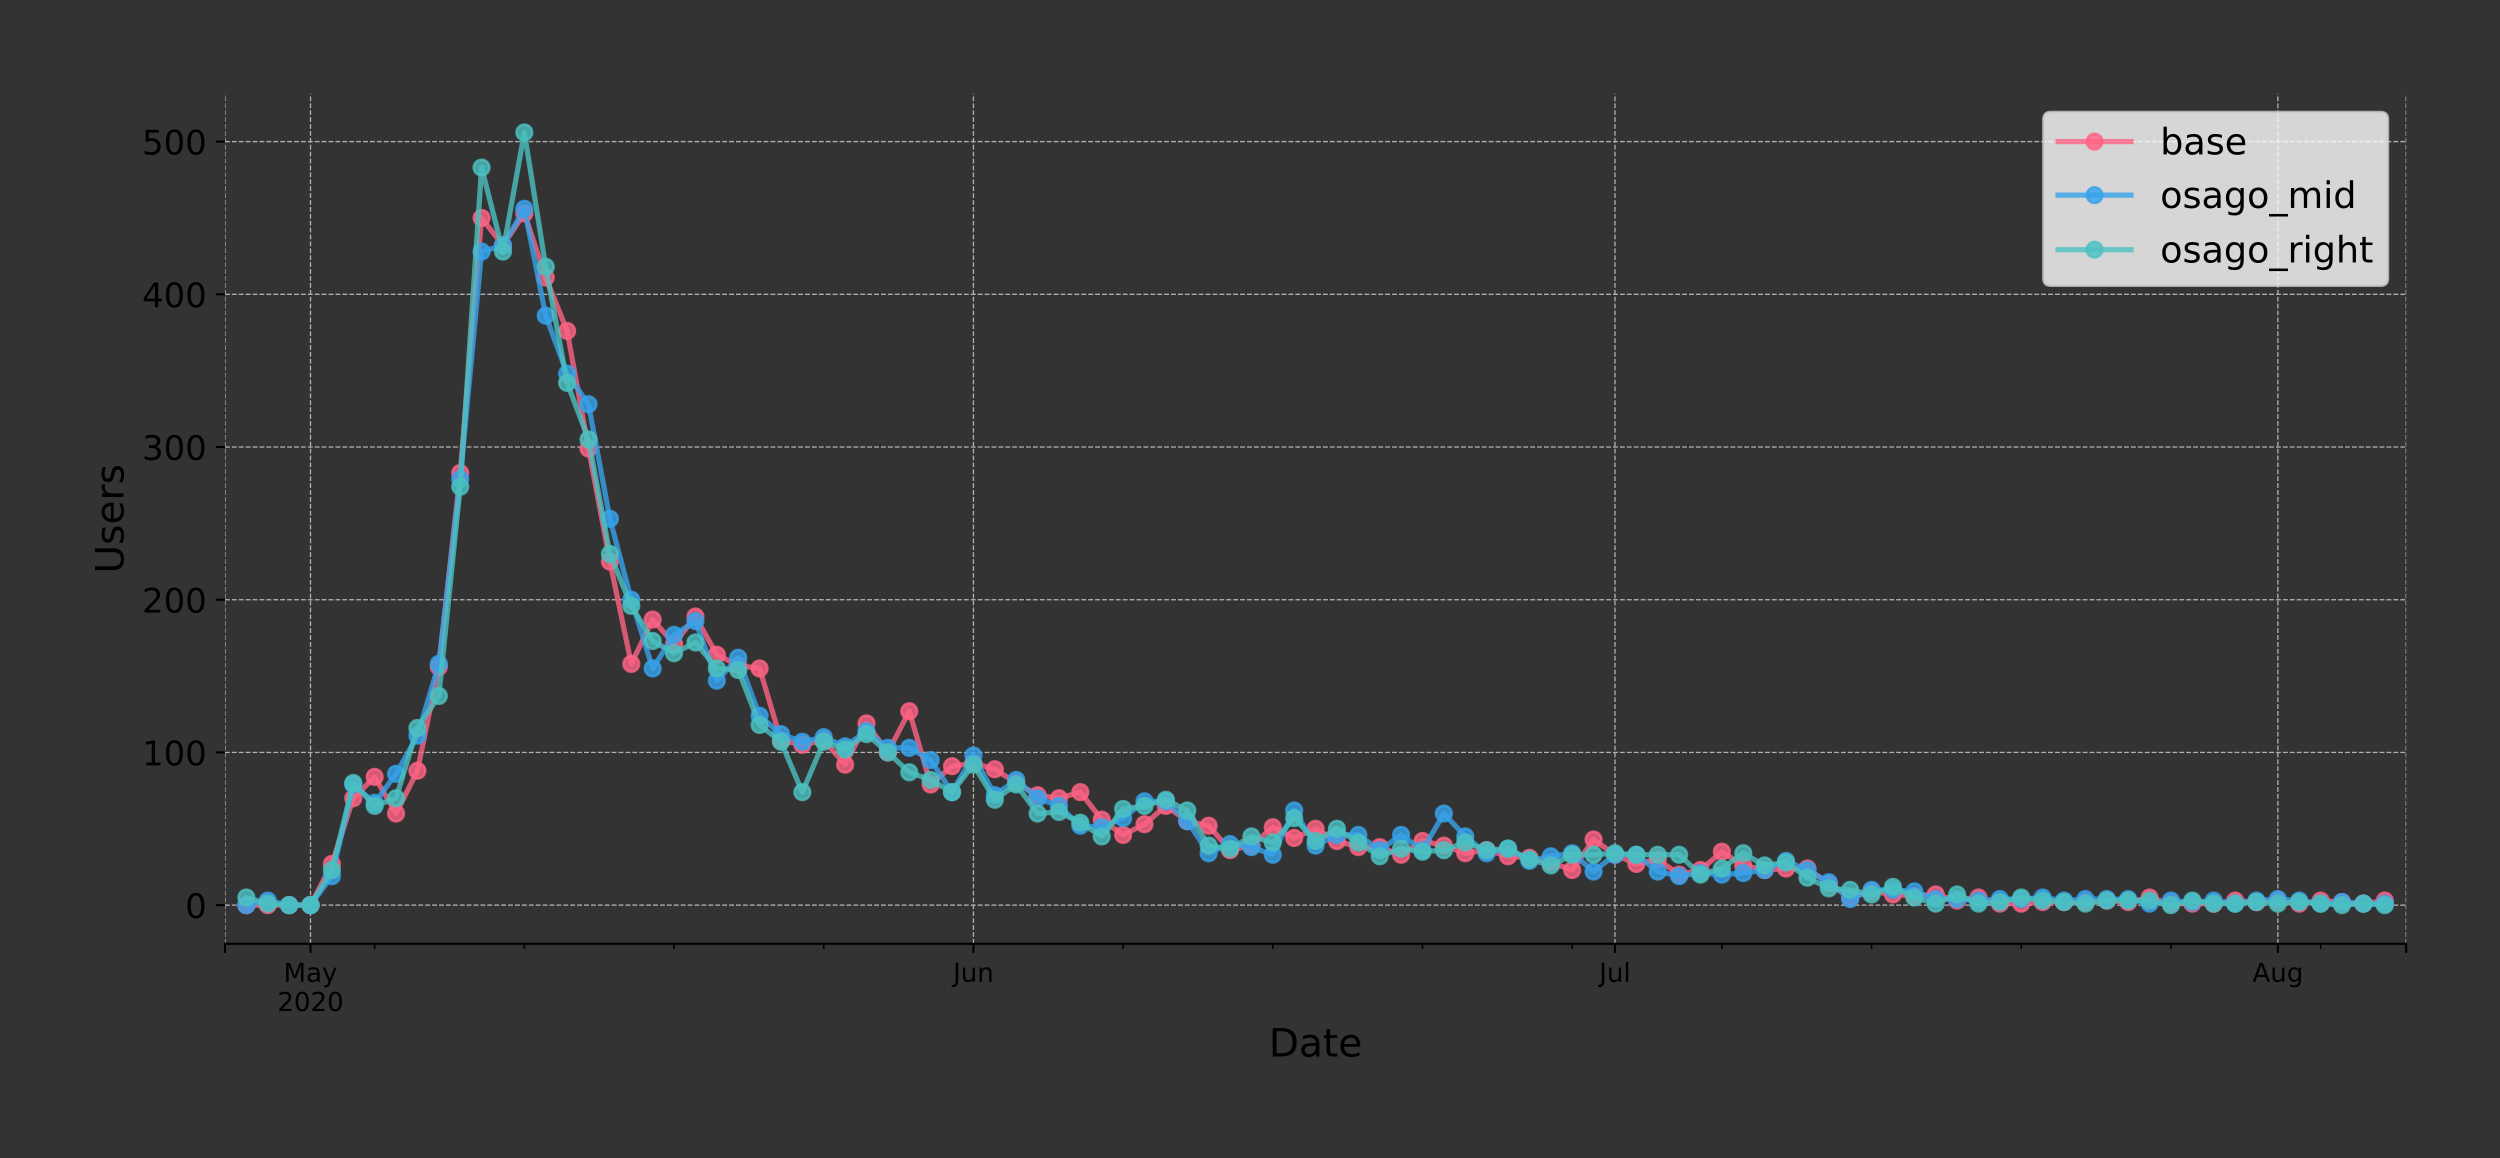 <?xml version="1.0" encoding="utf-8" standalone="no"?>
<!DOCTYPE svg PUBLIC "-//W3C//DTD SVG 1.1//EN"
  "http://www.w3.org/Graphics/SVG/1.1/DTD/svg11.dtd">
<!-- Created with matplotlib (https://matplotlib.org/) -->
<svg height="444.553pt" version="1.1" viewBox="0 0 959.331 444.553" width="959.331pt" xmlns="http://www.w3.org/2000/svg" xmlns:xlink="http://www.w3.org/1999/xlink">
 <rect x="0" y="0" width="959.331" height="444.553" fill="#333333" stroke="none"/>
 <defs>
  <style type="text/css">
*{stroke-linecap:butt;stroke-linejoin:round;}
  </style>
 </defs>
 <g id="figure_1">
  <g id="patch_1">
   <path d="M 0 444.553 
L 959.331 444.553 
L 959.331 -0 
L 0 -0 
z
" style="fill:none;"/>
  </g>
  <g id="axes_1">
   <g id="patch_2">
    <path d="M 86.331 362.16 
L 923.331 362.16 
L 923.331 36 
L 86.331 36 
z
" style="fill:none;"/>
   </g>
   <g id="matplotlib.axis_1">
    <g id="xtick_1">
     <g id="line2d_1">
      <path clip-path="url(#p1f99d2b315)" d="M 86.331 362.16 
L 86.331 36 
" style="fill:none;stroke:#b0b0b0;stroke-dasharray:1.85,0.8;stroke-dashoffset:0;stroke-width:0.5;"/>
     </g>
     <g id="line2d_2">
      <defs>
       <path d="M 0 0 
L 0 3.5 
" id="m0622008747" style="stroke:#000000;stroke-width:0.8;"/>
      </defs>
      <g>
       <use style="stroke:#000000;stroke-width:0.8;" x="86.331" xlink:href="#m0622008747" y="362.16"/>
      </g>
     </g>
    </g>
    <g id="xtick_2">
     <g id="line2d_3">
      <path clip-path="url(#p1f99d2b315)" d="M 119.154 362.16 
L 119.154 36 
" style="fill:none;stroke:#b0b0b0;stroke-dasharray:1.85,0.8;stroke-dashoffset:0;stroke-width:0.5;"/>
     </g>
     <g id="line2d_4">
      <g>
       <use style="stroke:#000000;stroke-width:0.8;" x="119.154" xlink:href="#m0622008747" y="362.16"/>
      </g>
     </g>
     <g id="text_1">
      <!-- May -->
      <defs>
       <path d="M 9.812 72.906 
L 24.516 72.906 
L 43.109 23.297 
L 61.812 72.906 
L 76.516 72.906 
L 76.516 0 
L 66.891 0 
L 66.891 64.016 
L 48.094 14.016 
L 38.188 14.016 
L 19.391 64.016 
L 19.391 0 
L 9.812 0 
z
" id="DejaVuSans-77"/>
       <path d="M 34.281 27.484 
Q 23.391 27.484 19.188 25 
Q 14.984 22.516 14.984 16.5 
Q 14.984 11.719 18.141 8.906 
Q 21.297 6.109 26.703 6.109 
Q 34.188 6.109 38.703 11.406 
Q 43.219 16.703 43.219 25.484 
L 43.219 27.484 
z
M 52.203 31.203 
L 52.203 0 
L 43.219 0 
L 43.219 8.297 
Q 40.141 3.328 35.547 0.953 
Q 30.953 -1.422 24.312 -1.422 
Q 15.922 -1.422 10.953 3.297 
Q 6 8.016 6 15.922 
Q 6 25.141 12.172 29.828 
Q 18.359 34.516 30.609 34.516 
L 43.219 34.516 
L 43.219 35.406 
Q 43.219 41.609 39.141 45 
Q 35.062 48.391 27.688 48.391 
Q 23 48.391 18.547 47.266 
Q 14.109 46.141 10.016 43.891 
L 10.016 52.203 
Q 14.938 54.109 19.578 55.047 
Q 24.219 56 28.609 56 
Q 40.484 56 46.344 49.844 
Q 52.203 43.703 52.203 31.203 
z
" id="DejaVuSans-97"/>
       <path d="M 32.172 -5.078 
Q 28.375 -14.844 24.75 -17.812 
Q 21.141 -20.797 15.094 -20.797 
L 7.906 -20.797 
L 7.906 -13.281 
L 13.188 -13.281 
Q 16.891 -13.281 18.938 -11.516 
Q 21 -9.766 23.484 -3.219 
L 25.094 0.875 
L 2.984 54.688 
L 12.5 54.688 
L 29.594 11.922 
L 46.688 54.688 
L 56.203 54.688 
z
" id="DejaVuSans-121"/>
      </defs>
      <g transform="translate(108.817 376.758)scale(0.1 -0.1)">
       <use xlink:href="#DejaVuSans-77"/>
       <use x="86.279" xlink:href="#DejaVuSans-97"/>
       <use x="147.559" xlink:href="#DejaVuSans-121"/>
      </g>
      <!-- 2020 -->
      <defs>
       <path d="M 19.188 8.297 
L 53.609 8.297 
L 53.609 0 
L 7.328 0 
L 7.328 8.297 
Q 12.938 14.109 22.625 23.891 
Q 32.328 33.688 34.812 36.531 
Q 39.547 41.844 41.422 45.531 
Q 43.312 49.219 43.312 52.781 
Q 43.312 58.594 39.234 62.25 
Q 35.156 65.922 28.609 65.922 
Q 23.969 65.922 18.812 64.312 
Q 13.672 62.703 7.812 59.422 
L 7.812 69.391 
Q 13.766 71.781 18.938 73 
Q 24.125 74.219 28.422 74.219 
Q 39.75 74.219 46.484 68.547 
Q 53.219 62.891 53.219 53.422 
Q 53.219 48.922 51.531 44.891 
Q 49.859 40.875 45.406 35.406 
Q 44.188 33.984 37.641 27.219 
Q 31.109 20.453 19.188 8.297 
z
" id="DejaVuSans-50"/>
       <path d="M 31.781 66.406 
Q 24.172 66.406 20.328 58.906 
Q 16.5 51.422 16.5 36.375 
Q 16.5 21.391 20.328 13.891 
Q 24.172 6.391 31.781 6.391 
Q 39.453 6.391 43.281 13.891 
Q 47.125 21.391 47.125 36.375 
Q 47.125 51.422 43.281 58.906 
Q 39.453 66.406 31.781 66.406 
z
M 31.781 74.219 
Q 44.047 74.219 50.516 64.516 
Q 56.984 54.828 56.984 36.375 
Q 56.984 17.969 50.516 8.266 
Q 44.047 -1.422 31.781 -1.422 
Q 19.531 -1.422 13.062 8.266 
Q 6.594 17.969 6.594 36.375 
Q 6.594 54.828 13.062 64.516 
Q 19.531 74.219 31.781 74.219 
z
" id="DejaVuSans-48"/>
      </defs>
      <g transform="translate(106.429 387.956)scale(0.1 -0.1)">
       <use xlink:href="#DejaVuSans-50"/>
       <use x="63.623" xlink:href="#DejaVuSans-48"/>
       <use x="127.246" xlink:href="#DejaVuSans-50"/>
       <use x="190.869" xlink:href="#DejaVuSans-48"/>
      </g>
     </g>
    </g>
    <g id="xtick_3">
     <g id="line2d_5">
      <path clip-path="url(#p1f99d2b315)" d="M 373.537 362.16 
L 373.537 36 
" style="fill:none;stroke:#b0b0b0;stroke-dasharray:1.85,0.8;stroke-dashoffset:0;stroke-width:0.5;"/>
     </g>
     <g id="line2d_6">
      <g>
       <use style="stroke:#000000;stroke-width:0.8;" x="373.537" xlink:href="#m0622008747" y="362.16"/>
      </g>
     </g>
     <g id="text_2">
      <!-- Jun -->
      <defs>
       <path d="M 9.812 72.906 
L 19.672 72.906 
L 19.672 5.078 
Q 19.672 -8.109 14.672 -14.062 
Q 9.672 -20.016 -1.422 -20.016 
L -5.172 -20.016 
L -5.172 -11.719 
L -2.094 -11.719 
Q 4.438 -11.719 7.125 -8.047 
Q 9.812 -4.391 9.812 5.078 
z
" id="DejaVuSans-74"/>
       <path d="M 8.5 21.578 
L 8.5 54.688 
L 17.484 54.688 
L 17.484 21.922 
Q 17.484 14.156 20.5 10.266 
Q 23.531 6.391 29.594 6.391 
Q 36.859 6.391 41.078 11.031 
Q 45.312 15.672 45.312 23.688 
L 45.312 54.688 
L 54.297 54.688 
L 54.297 0 
L 45.312 0 
L 45.312 8.406 
Q 42.047 3.422 37.719 1 
Q 33.406 -1.422 27.688 -1.422 
Q 18.266 -1.422 13.375 4.438 
Q 8.5 10.297 8.5 21.578 
z
M 31.109 56 
z
" id="DejaVuSans-117"/>
       <path d="M 54.891 33.016 
L 54.891 0 
L 45.906 0 
L 45.906 32.719 
Q 45.906 40.484 42.875 44.328 
Q 39.844 48.188 33.797 48.188 
Q 26.516 48.188 22.312 43.547 
Q 18.109 38.922 18.109 30.906 
L 18.109 0 
L 9.078 0 
L 9.078 54.688 
L 18.109 54.688 
L 18.109 46.188 
Q 21.344 51.125 25.703 53.562 
Q 30.078 56 35.797 56 
Q 45.219 56 50.047 50.172 
Q 54.891 44.344 54.891 33.016 
z
" id="DejaVuSans-110"/>
      </defs>
      <g transform="translate(365.724 376.758)scale(0.1 -0.1)">
       <use xlink:href="#DejaVuSans-74"/>
       <use x="29.492" xlink:href="#DejaVuSans-117"/>
       <use x="92.871" xlink:href="#DejaVuSans-110"/>
      </g>
     </g>
    </g>
    <g id="xtick_4">
     <g id="line2d_7">
      <path clip-path="url(#p1f99d2b315)" d="M 619.713 362.16 
L 619.713 36 
" style="fill:none;stroke:#b0b0b0;stroke-dasharray:1.85,0.8;stroke-dashoffset:0;stroke-width:0.5;"/>
     </g>
     <g id="line2d_8">
      <g>
       <use style="stroke:#000000;stroke-width:0.8;" x="619.713" xlink:href="#m0622008747" y="362.16"/>
      </g>
     </g>
     <g id="text_3">
      <!-- Jul -->
      <defs>
       <path d="M 9.422 75.984 
L 18.406 75.984 
L 18.406 0 
L 9.422 0 
z
" id="DejaVuSans-108"/>
      </defs>
      <g transform="translate(613.68 376.758)scale(0.1 -0.1)">
       <use xlink:href="#DejaVuSans-74"/>
       <use x="29.492" xlink:href="#DejaVuSans-117"/>
       <use x="92.871" xlink:href="#DejaVuSans-108"/>
      </g>
     </g>
    </g>
    <g id="xtick_5">
     <g id="line2d_9">
      <path clip-path="url(#p1f99d2b315)" d="M 874.096 362.16 
L 874.096 36 
" style="fill:none;stroke:#b0b0b0;stroke-dasharray:1.85,0.8;stroke-dashoffset:0;stroke-width:0.5;"/>
     </g>
     <g id="line2d_10">
      <g>
       <use style="stroke:#000000;stroke-width:0.8;" x="874.096" xlink:href="#m0622008747" y="362.16"/>
      </g>
     </g>
     <g id="text_4">
      <!-- Aug -->
      <defs>
       <path d="M 34.188 63.188 
L 20.797 26.906 
L 47.609 26.906 
z
M 28.609 72.906 
L 39.797 72.906 
L 67.578 0 
L 57.328 0 
L 50.688 18.703 
L 17.828 18.703 
L 11.188 0 
L 0.781 0 
z
" id="DejaVuSans-65"/>
       <path d="M 45.406 27.984 
Q 45.406 37.75 41.375 43.109 
Q 37.359 48.484 30.078 48.484 
Q 22.859 48.484 18.828 43.109 
Q 14.797 37.75 14.797 27.984 
Q 14.797 18.266 18.828 12.891 
Q 22.859 7.516 30.078 7.516 
Q 37.359 7.516 41.375 12.891 
Q 45.406 18.266 45.406 27.984 
z
M 54.391 6.781 
Q 54.391 -7.172 48.188 -13.984 
Q 42 -20.797 29.203 -20.797 
Q 24.469 -20.797 20.266 -20.094 
Q 16.062 -19.391 12.109 -17.922 
L 12.109 -9.188 
Q 16.062 -11.328 19.922 -12.344 
Q 23.781 -13.375 27.781 -13.375 
Q 36.625 -13.375 41.016 -8.766 
Q 45.406 -4.156 45.406 5.172 
L 45.406 9.625 
Q 42.625 4.781 38.281 2.391 
Q 33.938 0 27.875 0 
Q 17.828 0 11.672 7.656 
Q 5.516 15.328 5.516 27.984 
Q 5.516 40.672 11.672 48.328 
Q 17.828 56 27.875 56 
Q 33.938 56 38.281 53.609 
Q 42.625 51.219 45.406 46.391 
L 45.406 54.688 
L 54.391 54.688 
z
" id="DejaVuSans-103"/>
      </defs>
      <g transform="translate(864.332 376.758)scale(0.1 -0.1)">
       <use xlink:href="#DejaVuSans-65"/>
       <use x="68.408" xlink:href="#DejaVuSans-117"/>
       <use x="131.787" xlink:href="#DejaVuSans-103"/>
      </g>
     </g>
    </g>
    <g id="xtick_6">
     <g id="line2d_11">
      <path clip-path="url(#p1f99d2b315)" d="M 923.331 362.16 
L 923.331 36 
" style="fill:none;stroke:#b0b0b0;stroke-dasharray:1.85,0.8;stroke-dashoffset:0;stroke-width:0.5;"/>
     </g>
     <g id="line2d_12">
      <g>
       <use style="stroke:#000000;stroke-width:0.8;" x="923.331" xlink:href="#m0622008747" y="362.16"/>
      </g>
     </g>
    </g>
    <g id="xtick_7">
     <g id="line2d_13">
      <defs>
       <path d="M 0 0 
L 0 2 
" id="m945037d3ac" style="stroke:#000000;stroke-width:0.6;"/>
      </defs>
      <g>
       <use style="stroke:#000000;stroke-width:0.6;" x="143.772" xlink:href="#m945037d3ac" y="362.16"/>
      </g>
     </g>
    </g>
    <g id="xtick_8">
     <g id="line2d_14">
      <g>
       <use style="stroke:#000000;stroke-width:0.6;" x="201.213" xlink:href="#m945037d3ac" y="362.16"/>
      </g>
     </g>
    </g>
    <g id="xtick_9">
     <g id="line2d_15">
      <g>
       <use style="stroke:#000000;stroke-width:0.6;" x="258.654" xlink:href="#m945037d3ac" y="362.16"/>
      </g>
     </g>
    </g>
    <g id="xtick_10">
     <g id="line2d_16">
      <g>
       <use style="stroke:#000000;stroke-width:0.6;" x="316.096" xlink:href="#m945037d3ac" y="362.16"/>
      </g>
     </g>
    </g>
    <g id="xtick_11">
     <g id="line2d_17">
      <g>
       <use style="stroke:#000000;stroke-width:0.6;" x="430.978" xlink:href="#m945037d3ac" y="362.16"/>
      </g>
     </g>
    </g>
    <g id="xtick_12">
     <g id="line2d_18">
      <g>
       <use style="stroke:#000000;stroke-width:0.6;" x="488.419" xlink:href="#m945037d3ac" y="362.16"/>
      </g>
     </g>
    </g>
    <g id="xtick_13">
     <g id="line2d_19">
      <g>
       <use style="stroke:#000000;stroke-width:0.6;" x="545.86" xlink:href="#m945037d3ac" y="362.16"/>
      </g>
     </g>
    </g>
    <g id="xtick_14">
     <g id="line2d_20">
      <g>
       <use style="stroke:#000000;stroke-width:0.6;" x="603.302" xlink:href="#m945037d3ac" y="362.16"/>
      </g>
     </g>
    </g>
    <g id="xtick_15">
     <g id="line2d_21">
      <g>
       <use style="stroke:#000000;stroke-width:0.6;" x="660.743" xlink:href="#m945037d3ac" y="362.16"/>
      </g>
     </g>
    </g>
    <g id="xtick_16">
     <g id="line2d_22">
      <g>
       <use style="stroke:#000000;stroke-width:0.6;" x="718.184" xlink:href="#m945037d3ac" y="362.16"/>
      </g>
     </g>
    </g>
    <g id="xtick_17">
     <g id="line2d_23">
      <g>
       <use style="stroke:#000000;stroke-width:0.6;" x="775.625" xlink:href="#m945037d3ac" y="362.16"/>
      </g>
     </g>
    </g>
    <g id="xtick_18">
     <g id="line2d_24">
      <g>
       <use style="stroke:#000000;stroke-width:0.6;" x="833.066" xlink:href="#m945037d3ac" y="362.16"/>
      </g>
     </g>
    </g>
    <g id="xtick_19">
     <g id="line2d_25">
      <g>
       <use style="stroke:#000000;stroke-width:0.6;" x="890.507" xlink:href="#m945037d3ac" y="362.16"/>
      </g>
     </g>
    </g>
    <g id="text_5">
     <!-- Date -->
     <defs>
      <path d="M 19.672 64.797 
L 19.672 8.109 
L 31.594 8.109 
Q 46.688 8.109 53.688 14.938 
Q 60.688 21.781 60.688 36.531 
Q 60.688 51.172 53.688 57.984 
Q 46.688 64.797 31.594 64.797 
z
M 9.812 72.906 
L 30.078 72.906 
Q 51.266 72.906 61.172 64.094 
Q 71.094 55.281 71.094 36.531 
Q 71.094 17.672 61.125 8.828 
Q 51.172 0 30.078 0 
L 9.812 0 
z
" id="DejaVuSans-68"/>
      <path d="M 18.312 70.219 
L 18.312 54.688 
L 36.812 54.688 
L 36.812 47.703 
L 18.312 47.703 
L 18.312 18.016 
Q 18.312 11.328 20.141 9.422 
Q 21.969 7.516 27.594 7.516 
L 36.812 7.516 
L 36.812 0 
L 27.594 0 
Q 17.188 0 13.234 3.875 
Q 9.281 7.766 9.281 18.016 
L 9.281 47.703 
L 2.688 47.703 
L 2.688 54.688 
L 9.281 54.688 
L 9.281 70.219 
z
" id="DejaVuSans-116"/>
      <path d="M 56.203 29.594 
L 56.203 25.203 
L 14.891 25.203 
Q 15.484 15.922 20.484 11.062 
Q 25.484 6.203 34.422 6.203 
Q 39.594 6.203 44.453 7.469 
Q 49.312 8.734 54.109 11.281 
L 54.109 2.781 
Q 49.266 0.734 44.188 -0.344 
Q 39.109 -1.422 33.891 -1.422 
Q 20.797 -1.422 13.156 6.188 
Q 5.516 13.812 5.516 26.812 
Q 5.516 40.234 12.766 48.109 
Q 20.016 56 32.328 56 
Q 43.359 56 49.781 48.891 
Q 56.203 41.797 56.203 29.594 
z
M 47.219 32.234 
Q 47.125 39.594 43.094 43.984 
Q 39.062 48.391 32.422 48.391 
Q 24.906 48.391 20.391 44.141 
Q 15.875 39.891 15.188 32.172 
z
" id="DejaVuSans-101"/>
     </defs>
     <g transform="translate(486.905 405.434)scale(0.15 -0.15)">
      <use xlink:href="#DejaVuSans-68"/>
      <use x="77.002" xlink:href="#DejaVuSans-97"/>
      <use x="138.281" xlink:href="#DejaVuSans-116"/>
      <use x="177.49" xlink:href="#DejaVuSans-101"/>
     </g>
    </g>
   </g>
   <g id="matplotlib.axis_2">
    <g id="ytick_1">
     <g id="line2d_26">
      <path clip-path="url(#p1f99d2b315)" d="M 86.331 347.335 
L 923.331 347.335 
" style="fill:none;stroke:#b0b0b0;stroke-dasharray:1.85,0.8;stroke-dashoffset:0;stroke-width:0.5;"/>
     </g>
     <g id="line2d_27">
      <defs>
       <path d="M 0 0 
L -3.5 0 
" id="m4ef747ed49" style="stroke:#000000;stroke-width:0.8;"/>
      </defs>
      <g>
       <use style="stroke:#000000;stroke-width:0.8;" x="86.331" xlink:href="#m4ef747ed49" y="347.335"/>
      </g>
     </g>
     <g id="text_6">
      <!-- 0 -->
      <g transform="translate(71.06 352.274)scale(0.13 -0.13)">
       <use xlink:href="#DejaVuSans-48"/>
      </g>
     </g>
    </g>
    <g id="ytick_2">
     <g id="line2d_28">
      <path clip-path="url(#p1f99d2b315)" d="M 86.331 288.736 
L 923.331 288.736 
" style="fill:none;stroke:#b0b0b0;stroke-dasharray:1.85,0.8;stroke-dashoffset:0;stroke-width:0.5;"/>
     </g>
     <g id="line2d_29">
      <g>
       <use style="stroke:#000000;stroke-width:0.8;" x="86.331" xlink:href="#m4ef747ed49" y="288.736"/>
      </g>
     </g>
     <g id="text_7">
      <!-- 100 -->
      <defs>
       <path d="M 12.406 8.297 
L 28.516 8.297 
L 28.516 63.922 
L 10.984 60.406 
L 10.984 69.391 
L 28.422 72.906 
L 38.281 72.906 
L 38.281 8.297 
L 54.391 8.297 
L 54.391 0 
L 12.406 0 
z
" id="DejaVuSans-49"/>
      </defs>
      <g transform="translate(54.517 293.675)scale(0.13 -0.13)">
       <use xlink:href="#DejaVuSans-49"/>
       <use x="63.623" xlink:href="#DejaVuSans-48"/>
       <use x="127.246" xlink:href="#DejaVuSans-48"/>
      </g>
     </g>
    </g>
    <g id="ytick_3">
     <g id="line2d_30">
      <path clip-path="url(#p1f99d2b315)" d="M 86.331 230.137 
L 923.331 230.137 
" style="fill:none;stroke:#b0b0b0;stroke-dasharray:1.85,0.8;stroke-dashoffset:0;stroke-width:0.5;"/>
     </g>
     <g id="line2d_31">
      <g>
       <use style="stroke:#000000;stroke-width:0.8;" x="86.331" xlink:href="#m4ef747ed49" y="230.137"/>
      </g>
     </g>
     <g id="text_8">
      <!-- 200 -->
      <g transform="translate(54.517 235.076)scale(0.13 -0.13)">
       <use xlink:href="#DejaVuSans-50"/>
       <use x="63.623" xlink:href="#DejaVuSans-48"/>
       <use x="127.246" xlink:href="#DejaVuSans-48"/>
      </g>
     </g>
    </g>
    <g id="ytick_4">
     <g id="line2d_32">
      <path clip-path="url(#p1f99d2b315)" d="M 86.331 171.539 
L 923.331 171.539 
" style="fill:none;stroke:#b0b0b0;stroke-dasharray:1.85,0.8;stroke-dashoffset:0;stroke-width:0.5;"/>
     </g>
     <g id="line2d_33">
      <g>
       <use style="stroke:#000000;stroke-width:0.8;" x="86.331" xlink:href="#m4ef747ed49" y="171.539"/>
      </g>
     </g>
     <g id="text_9">
      <!-- 300 -->
      <defs>
       <path d="M 40.578 39.312 
Q 47.656 37.797 51.625 33 
Q 55.609 28.219 55.609 21.188 
Q 55.609 10.406 48.188 4.484 
Q 40.766 -1.422 27.094 -1.422 
Q 22.516 -1.422 17.656 -0.516 
Q 12.797 0.391 7.625 2.203 
L 7.625 11.719 
Q 11.719 9.328 16.594 8.109 
Q 21.484 6.891 26.812 6.891 
Q 36.078 6.891 40.938 10.547 
Q 45.797 14.203 45.797 21.188 
Q 45.797 27.641 41.281 31.266 
Q 36.766 34.906 28.719 34.906 
L 20.219 34.906 
L 20.219 43.016 
L 29.109 43.016 
Q 36.375 43.016 40.234 45.922 
Q 44.094 48.828 44.094 54.297 
Q 44.094 59.906 40.109 62.906 
Q 36.141 65.922 28.719 65.922 
Q 24.656 65.922 20.016 65.031 
Q 15.375 64.156 9.812 62.312 
L 9.812 71.094 
Q 15.438 72.656 20.344 73.438 
Q 25.25 74.219 29.594 74.219 
Q 40.828 74.219 47.359 69.109 
Q 53.906 64.016 53.906 55.328 
Q 53.906 49.266 50.438 45.094 
Q 46.969 40.922 40.578 39.312 
z
" id="DejaVuSans-51"/>
      </defs>
      <g transform="translate(54.517 176.478)scale(0.13 -0.13)">
       <use xlink:href="#DejaVuSans-51"/>
       <use x="63.623" xlink:href="#DejaVuSans-48"/>
       <use x="127.246" xlink:href="#DejaVuSans-48"/>
      </g>
     </g>
    </g>
    <g id="ytick_5">
     <g id="line2d_34">
      <path clip-path="url(#p1f99d2b315)" d="M 86.331 112.94 
L 923.331 112.94 
" style="fill:none;stroke:#b0b0b0;stroke-dasharray:1.85,0.8;stroke-dashoffset:0;stroke-width:0.5;"/>
     </g>
     <g id="line2d_35">
      <g>
       <use style="stroke:#000000;stroke-width:0.8;" x="86.331" xlink:href="#m4ef747ed49" y="112.94"/>
      </g>
     </g>
     <g id="text_10">
      <!-- 400 -->
      <defs>
       <path d="M 37.797 64.312 
L 12.891 25.391 
L 37.797 25.391 
z
M 35.203 72.906 
L 47.609 72.906 
L 47.609 25.391 
L 58.016 25.391 
L 58.016 17.188 
L 47.609 17.188 
L 47.609 0 
L 37.797 0 
L 37.797 17.188 
L 4.891 17.188 
L 4.891 26.703 
z
" id="DejaVuSans-52"/>
      </defs>
      <g transform="translate(54.517 117.879)scale(0.13 -0.13)">
       <use xlink:href="#DejaVuSans-52"/>
       <use x="63.623" xlink:href="#DejaVuSans-48"/>
       <use x="127.246" xlink:href="#DejaVuSans-48"/>
      </g>
     </g>
    </g>
    <g id="ytick_6">
     <g id="line2d_36">
      <path clip-path="url(#p1f99d2b315)" d="M 86.331 54.341 
L 923.331 54.341 
" style="fill:none;stroke:#b0b0b0;stroke-dasharray:1.85,0.8;stroke-dashoffset:0;stroke-width:0.5;"/>
     </g>
     <g id="line2d_37">
      <g>
       <use style="stroke:#000000;stroke-width:0.8;" x="86.331" xlink:href="#m4ef747ed49" y="54.341"/>
      </g>
     </g>
     <g id="text_11">
      <!-- 500 -->
      <defs>
       <path d="M 10.797 72.906 
L 49.516 72.906 
L 49.516 64.594 
L 19.828 64.594 
L 19.828 46.734 
Q 21.969 47.469 24.109 47.828 
Q 26.266 48.188 28.422 48.188 
Q 40.625 48.188 47.75 41.5 
Q 54.891 34.812 54.891 23.391 
Q 54.891 11.625 47.562 5.094 
Q 40.234 -1.422 26.906 -1.422 
Q 22.312 -1.422 17.547 -0.641 
Q 12.797 0.141 7.719 1.703 
L 7.719 11.625 
Q 12.109 9.234 16.797 8.062 
Q 21.484 6.891 26.703 6.891 
Q 35.156 6.891 40.078 11.328 
Q 45.016 15.766 45.016 23.391 
Q 45.016 31 40.078 35.438 
Q 35.156 39.891 26.703 39.891 
Q 22.75 39.891 18.812 39.016 
Q 14.891 38.141 10.797 36.281 
z
" id="DejaVuSans-53"/>
      </defs>
      <g transform="translate(54.517 59.28)scale(0.13 -0.13)">
       <use xlink:href="#DejaVuSans-53"/>
       <use x="63.623" xlink:href="#DejaVuSans-48"/>
       <use x="127.246" xlink:href="#DejaVuSans-48"/>
      </g>
     </g>
    </g>
    <g id="text_12">
     <!-- Users -->
     <defs>
      <path d="M 8.688 72.906 
L 18.609 72.906 
L 18.609 28.609 
Q 18.609 16.891 22.844 11.734 
Q 27.094 6.594 36.625 6.594 
Q 46.094 6.594 50.344 11.734 
Q 54.594 16.891 54.594 28.609 
L 54.594 72.906 
L 64.5 72.906 
L 64.5 27.391 
Q 64.5 13.141 57.438 5.859 
Q 50.391 -1.422 36.625 -1.422 
Q 22.797 -1.422 15.734 5.859 
Q 8.688 13.141 8.688 27.391 
z
" id="DejaVuSans-85"/>
      <path d="M 44.281 53.078 
L 44.281 44.578 
Q 40.484 46.531 36.375 47.5 
Q 32.281 48.484 27.875 48.484 
Q 21.188 48.484 17.844 46.438 
Q 14.5 44.391 14.5 40.281 
Q 14.5 37.156 16.891 35.375 
Q 19.281 33.594 26.516 31.984 
L 29.594 31.297 
Q 39.156 29.25 43.188 25.516 
Q 47.219 21.781 47.219 15.094 
Q 47.219 7.469 41.188 3.016 
Q 35.156 -1.422 24.609 -1.422 
Q 20.219 -1.422 15.453 -0.562 
Q 10.688 0.297 5.422 2 
L 5.422 11.281 
Q 10.406 8.688 15.234 7.391 
Q 20.062 6.109 24.812 6.109 
Q 31.156 6.109 34.562 8.281 
Q 37.984 10.453 37.984 14.406 
Q 37.984 18.062 35.516 20.016 
Q 33.062 21.969 24.703 23.781 
L 21.578 24.516 
Q 13.234 26.266 9.516 29.906 
Q 5.812 33.547 5.812 39.891 
Q 5.812 47.609 11.281 51.797 
Q 16.75 56 26.812 56 
Q 31.781 56 36.172 55.266 
Q 40.578 54.547 44.281 53.078 
z
" id="DejaVuSans-115"/>
      <path d="M 41.109 46.297 
Q 39.594 47.172 37.812 47.578 
Q 36.031 48 33.891 48 
Q 26.266 48 22.188 43.047 
Q 18.109 38.094 18.109 28.812 
L 18.109 0 
L 9.078 0 
L 9.078 54.688 
L 18.109 54.688 
L 18.109 46.188 
Q 20.953 51.172 25.484 53.578 
Q 30.031 56 36.531 56 
Q 37.453 56 38.578 55.875 
Q 39.703 55.766 41.062 55.516 
z
" id="DejaVuSans-114"/>
     </defs>
     <g transform="translate(47.398 220.081)rotate(-90)scale(0.15 -0.15)">
      <use xlink:href="#DejaVuSans-85"/>
      <use x="73.193" xlink:href="#DejaVuSans-115"/>
      <use x="125.293" xlink:href="#DejaVuSans-101"/>
      <use x="186.816" xlink:href="#DejaVuSans-114"/>
      <use x="227.93" xlink:href="#DejaVuSans-115"/>
     </g>
    </g>
   </g>
   <g id="line2d_38">
    <path clip-path="url(#p1f99d2b315)" d="M 94.537 347.335 
L 102.743 347.335 
L 110.949 347.335 
L 119.154 347.335 
L 127.36 331.513 
L 135.566 306.316 
L 143.772 298.112 
L 151.978 312.175 
L 160.184 295.768 
L 168.39 255.921 
L 176.596 181.5 
L 184.802 83.641 
L 193.007 94.188 
L 201.213 81.883 
L 209.419 106.494 
L 217.625 127.004 
L 225.831 172.125 
L 234.037 215.488 
L 242.243 254.749 
L 250.449 237.755 
L 258.654 247.131 
L 266.86 236.583 
L 275.066 251.233 
L 283.272 255.335 
L 291.478 256.507 
L 299.684 284.048 
L 307.89 285.806 
L 316.096 284.048 
L 324.302 293.424 
L 332.507 277.602 
L 340.713 288.736 
L 348.919 272.914 
L 357.125 301.042 
L 365.331 294.01 
L 373.537 292.838 
L 381.743 295.182 
L 389.949 300.456 
L 398.154 305.144 
L 406.36 306.316 
L 414.566 303.972 
L 422.772 314.519 
L 430.978 320.379 
L 439.184 316.277 
L 447.39 309.245 
L 455.596 315.105 
L 463.802 316.863 
L 472.007 326.239 
L 480.213 324.481 
L 488.419 317.449 
L 496.625 321.551 
L 504.831 318.035 
L 513.037 322.723 
L 521.243 325.067 
L 529.449 325.067 
L 537.654 327.997 
L 545.86 322.723 
L 554.066 324.481 
L 562.272 327.411 
L 570.478 326.239 
L 578.684 328.583 
L 586.89 329.169 
L 595.096 330.927 
L 603.302 333.857 
L 611.507 322.137 
L 619.713 327.997 
L 627.919 331.513 
L 636.125 329.755 
L 644.331 335.615 
L 652.537 333.857 
L 660.743 326.825 
L 668.949 332.099 
L 677.154 333.857 
L 685.36 333.271 
L 693.566 333.271 
L 701.772 339.131 
L 709.978 344.405 
L 718.184 342.061 
L 726.39 343.233 
L 734.596 343.819 
L 742.802 343.233 
L 751.007 345.577 
L 759.213 344.405 
L 767.419 346.749 
L 775.625 346.749 
L 783.831 346.163 
L 792.037 346.163 
L 800.243 346.163 
L 808.449 345.577 
L 816.654 346.163 
L 824.86 344.405 
L 833.066 346.749 
L 841.272 346.749 
L 849.478 346.749 
L 857.684 345.577 
L 865.89 346.163 
L 874.096 345.577 
L 882.302 346.749 
L 890.507 345.577 
L 898.713 346.163 
L 906.919 346.749 
L 915.125 345.577 
" style="fill:none;stroke:#ff6384;stroke-linecap:square;stroke-opacity:0.8;stroke-width:2;"/>
    <defs>
     <path d="M 0 3 
C 0.796 3 1.559 2.684 2.121 2.121 
C 2.684 1.559 3 0.796 3 0 
C 3 -0.796 2.684 -1.559 2.121 -2.121 
C 1.559 -2.684 0.796 -3 0 -3 
C -0.796 -3 -1.559 -2.684 -2.121 -2.121 
C -2.684 -1.559 -3 -0.796 -3 0 
C -3 0.796 -2.684 1.559 -2.121 2.121 
C -1.559 2.684 -0.796 3 0 3 
z
" id="mb169eb5a5f" style="stroke:#ff6384;stroke-opacity:0.8;"/>
    </defs>
    <g clip-path="url(#p1f99d2b315)">
     <use style="fill:#ff6384;fill-opacity:0.8;stroke:#ff6384;stroke-opacity:0.8;" x="94.537" xlink:href="#mb169eb5a5f" y="347.335"/>
     <use style="fill:#ff6384;fill-opacity:0.8;stroke:#ff6384;stroke-opacity:0.8;" x="102.743" xlink:href="#mb169eb5a5f" y="347.335"/>
     <use style="fill:#ff6384;fill-opacity:0.8;stroke:#ff6384;stroke-opacity:0.8;" x="110.949" xlink:href="#mb169eb5a5f" y="347.335"/>
     <use style="fill:#ff6384;fill-opacity:0.8;stroke:#ff6384;stroke-opacity:0.8;" x="119.154" xlink:href="#mb169eb5a5f" y="347.335"/>
     <use style="fill:#ff6384;fill-opacity:0.8;stroke:#ff6384;stroke-opacity:0.8;" x="127.36" xlink:href="#mb169eb5a5f" y="331.513"/>
     <use style="fill:#ff6384;fill-opacity:0.8;stroke:#ff6384;stroke-opacity:0.8;" x="135.566" xlink:href="#mb169eb5a5f" y="306.316"/>
     <use style="fill:#ff6384;fill-opacity:0.8;stroke:#ff6384;stroke-opacity:0.8;" x="143.772" xlink:href="#mb169eb5a5f" y="298.112"/>
     <use style="fill:#ff6384;fill-opacity:0.8;stroke:#ff6384;stroke-opacity:0.8;" x="151.978" xlink:href="#mb169eb5a5f" y="312.175"/>
     <use style="fill:#ff6384;fill-opacity:0.8;stroke:#ff6384;stroke-opacity:0.8;" x="160.184" xlink:href="#mb169eb5a5f" y="295.768"/>
     <use style="fill:#ff6384;fill-opacity:0.8;stroke:#ff6384;stroke-opacity:0.8;" x="168.39" xlink:href="#mb169eb5a5f" y="255.921"/>
     <use style="fill:#ff6384;fill-opacity:0.8;stroke:#ff6384;stroke-opacity:0.8;" x="176.596" xlink:href="#mb169eb5a5f" y="181.5"/>
     <use style="fill:#ff6384;fill-opacity:0.8;stroke:#ff6384;stroke-opacity:0.8;" x="184.802" xlink:href="#mb169eb5a5f" y="83.641"/>
     <use style="fill:#ff6384;fill-opacity:0.8;stroke:#ff6384;stroke-opacity:0.8;" x="193.007" xlink:href="#mb169eb5a5f" y="94.188"/>
     <use style="fill:#ff6384;fill-opacity:0.8;stroke:#ff6384;stroke-opacity:0.8;" x="201.213" xlink:href="#mb169eb5a5f" y="81.883"/>
     <use style="fill:#ff6384;fill-opacity:0.8;stroke:#ff6384;stroke-opacity:0.8;" x="209.419" xlink:href="#mb169eb5a5f" y="106.494"/>
     <use style="fill:#ff6384;fill-opacity:0.8;stroke:#ff6384;stroke-opacity:0.8;" x="217.625" xlink:href="#mb169eb5a5f" y="127.004"/>
     <use style="fill:#ff6384;fill-opacity:0.8;stroke:#ff6384;stroke-opacity:0.8;" x="225.831" xlink:href="#mb169eb5a5f" y="172.125"/>
     <use style="fill:#ff6384;fill-opacity:0.8;stroke:#ff6384;stroke-opacity:0.8;" x="234.037" xlink:href="#mb169eb5a5f" y="215.488"/>
     <use style="fill:#ff6384;fill-opacity:0.8;stroke:#ff6384;stroke-opacity:0.8;" x="242.243" xlink:href="#mb169eb5a5f" y="254.749"/>
     <use style="fill:#ff6384;fill-opacity:0.8;stroke:#ff6384;stroke-opacity:0.8;" x="250.449" xlink:href="#mb169eb5a5f" y="237.755"/>
     <use style="fill:#ff6384;fill-opacity:0.8;stroke:#ff6384;stroke-opacity:0.8;" x="258.654" xlink:href="#mb169eb5a5f" y="247.131"/>
     <use style="fill:#ff6384;fill-opacity:0.8;stroke:#ff6384;stroke-opacity:0.8;" x="266.86" xlink:href="#mb169eb5a5f" y="236.583"/>
     <use style="fill:#ff6384;fill-opacity:0.8;stroke:#ff6384;stroke-opacity:0.8;" x="275.066" xlink:href="#mb169eb5a5f" y="251.233"/>
     <use style="fill:#ff6384;fill-opacity:0.8;stroke:#ff6384;stroke-opacity:0.8;" x="283.272" xlink:href="#mb169eb5a5f" y="255.335"/>
     <use style="fill:#ff6384;fill-opacity:0.8;stroke:#ff6384;stroke-opacity:0.8;" x="291.478" xlink:href="#mb169eb5a5f" y="256.507"/>
     <use style="fill:#ff6384;fill-opacity:0.8;stroke:#ff6384;stroke-opacity:0.8;" x="299.684" xlink:href="#mb169eb5a5f" y="284.048"/>
     <use style="fill:#ff6384;fill-opacity:0.8;stroke:#ff6384;stroke-opacity:0.8;" x="307.89" xlink:href="#mb169eb5a5f" y="285.806"/>
     <use style="fill:#ff6384;fill-opacity:0.8;stroke:#ff6384;stroke-opacity:0.8;" x="316.096" xlink:href="#mb169eb5a5f" y="284.048"/>
     <use style="fill:#ff6384;fill-opacity:0.8;stroke:#ff6384;stroke-opacity:0.8;" x="324.302" xlink:href="#mb169eb5a5f" y="293.424"/>
     <use style="fill:#ff6384;fill-opacity:0.8;stroke:#ff6384;stroke-opacity:0.8;" x="332.507" xlink:href="#mb169eb5a5f" y="277.602"/>
     <use style="fill:#ff6384;fill-opacity:0.8;stroke:#ff6384;stroke-opacity:0.8;" x="340.713" xlink:href="#mb169eb5a5f" y="288.736"/>
     <use style="fill:#ff6384;fill-opacity:0.8;stroke:#ff6384;stroke-opacity:0.8;" x="348.919" xlink:href="#mb169eb5a5f" y="272.914"/>
     <use style="fill:#ff6384;fill-opacity:0.8;stroke:#ff6384;stroke-opacity:0.8;" x="357.125" xlink:href="#mb169eb5a5f" y="301.042"/>
     <use style="fill:#ff6384;fill-opacity:0.8;stroke:#ff6384;stroke-opacity:0.8;" x="365.331" xlink:href="#mb169eb5a5f" y="294.01"/>
     <use style="fill:#ff6384;fill-opacity:0.8;stroke:#ff6384;stroke-opacity:0.8;" x="373.537" xlink:href="#mb169eb5a5f" y="292.838"/>
     <use style="fill:#ff6384;fill-opacity:0.8;stroke:#ff6384;stroke-opacity:0.8;" x="381.743" xlink:href="#mb169eb5a5f" y="295.182"/>
     <use style="fill:#ff6384;fill-opacity:0.8;stroke:#ff6384;stroke-opacity:0.8;" x="389.949" xlink:href="#mb169eb5a5f" y="300.456"/>
     <use style="fill:#ff6384;fill-opacity:0.8;stroke:#ff6384;stroke-opacity:0.8;" x="398.154" xlink:href="#mb169eb5a5f" y="305.144"/>
     <use style="fill:#ff6384;fill-opacity:0.8;stroke:#ff6384;stroke-opacity:0.8;" x="406.36" xlink:href="#mb169eb5a5f" y="306.316"/>
     <use style="fill:#ff6384;fill-opacity:0.8;stroke:#ff6384;stroke-opacity:0.8;" x="414.566" xlink:href="#mb169eb5a5f" y="303.972"/>
     <use style="fill:#ff6384;fill-opacity:0.8;stroke:#ff6384;stroke-opacity:0.8;" x="422.772" xlink:href="#mb169eb5a5f" y="314.519"/>
     <use style="fill:#ff6384;fill-opacity:0.8;stroke:#ff6384;stroke-opacity:0.8;" x="430.978" xlink:href="#mb169eb5a5f" y="320.379"/>
     <use style="fill:#ff6384;fill-opacity:0.8;stroke:#ff6384;stroke-opacity:0.8;" x="439.184" xlink:href="#mb169eb5a5f" y="316.277"/>
     <use style="fill:#ff6384;fill-opacity:0.8;stroke:#ff6384;stroke-opacity:0.8;" x="447.39" xlink:href="#mb169eb5a5f" y="309.245"/>
     <use style="fill:#ff6384;fill-opacity:0.8;stroke:#ff6384;stroke-opacity:0.8;" x="455.596" xlink:href="#mb169eb5a5f" y="315.105"/>
     <use style="fill:#ff6384;fill-opacity:0.8;stroke:#ff6384;stroke-opacity:0.8;" x="463.802" xlink:href="#mb169eb5a5f" y="316.863"/>
     <use style="fill:#ff6384;fill-opacity:0.8;stroke:#ff6384;stroke-opacity:0.8;" x="472.007" xlink:href="#mb169eb5a5f" y="326.239"/>
     <use style="fill:#ff6384;fill-opacity:0.8;stroke:#ff6384;stroke-opacity:0.8;" x="480.213" xlink:href="#mb169eb5a5f" y="324.481"/>
     <use style="fill:#ff6384;fill-opacity:0.8;stroke:#ff6384;stroke-opacity:0.8;" x="488.419" xlink:href="#mb169eb5a5f" y="317.449"/>
     <use style="fill:#ff6384;fill-opacity:0.8;stroke:#ff6384;stroke-opacity:0.8;" x="496.625" xlink:href="#mb169eb5a5f" y="321.551"/>
     <use style="fill:#ff6384;fill-opacity:0.8;stroke:#ff6384;stroke-opacity:0.8;" x="504.831" xlink:href="#mb169eb5a5f" y="318.035"/>
     <use style="fill:#ff6384;fill-opacity:0.8;stroke:#ff6384;stroke-opacity:0.8;" x="513.037" xlink:href="#mb169eb5a5f" y="322.723"/>
     <use style="fill:#ff6384;fill-opacity:0.8;stroke:#ff6384;stroke-opacity:0.8;" x="521.243" xlink:href="#mb169eb5a5f" y="325.067"/>
     <use style="fill:#ff6384;fill-opacity:0.8;stroke:#ff6384;stroke-opacity:0.8;" x="529.449" xlink:href="#mb169eb5a5f" y="325.067"/>
     <use style="fill:#ff6384;fill-opacity:0.8;stroke:#ff6384;stroke-opacity:0.8;" x="537.654" xlink:href="#mb169eb5a5f" y="327.997"/>
     <use style="fill:#ff6384;fill-opacity:0.8;stroke:#ff6384;stroke-opacity:0.8;" x="545.86" xlink:href="#mb169eb5a5f" y="322.723"/>
     <use style="fill:#ff6384;fill-opacity:0.8;stroke:#ff6384;stroke-opacity:0.8;" x="554.066" xlink:href="#mb169eb5a5f" y="324.481"/>
     <use style="fill:#ff6384;fill-opacity:0.8;stroke:#ff6384;stroke-opacity:0.8;" x="562.272" xlink:href="#mb169eb5a5f" y="327.411"/>
     <use style="fill:#ff6384;fill-opacity:0.8;stroke:#ff6384;stroke-opacity:0.8;" x="570.478" xlink:href="#mb169eb5a5f" y="326.239"/>
     <use style="fill:#ff6384;fill-opacity:0.8;stroke:#ff6384;stroke-opacity:0.8;" x="578.684" xlink:href="#mb169eb5a5f" y="328.583"/>
     <use style="fill:#ff6384;fill-opacity:0.8;stroke:#ff6384;stroke-opacity:0.8;" x="586.89" xlink:href="#mb169eb5a5f" y="329.169"/>
     <use style="fill:#ff6384;fill-opacity:0.8;stroke:#ff6384;stroke-opacity:0.8;" x="595.096" xlink:href="#mb169eb5a5f" y="330.927"/>
     <use style="fill:#ff6384;fill-opacity:0.8;stroke:#ff6384;stroke-opacity:0.8;" x="603.302" xlink:href="#mb169eb5a5f" y="333.857"/>
     <use style="fill:#ff6384;fill-opacity:0.8;stroke:#ff6384;stroke-opacity:0.8;" x="611.507" xlink:href="#mb169eb5a5f" y="322.137"/>
     <use style="fill:#ff6384;fill-opacity:0.8;stroke:#ff6384;stroke-opacity:0.8;" x="619.713" xlink:href="#mb169eb5a5f" y="327.997"/>
     <use style="fill:#ff6384;fill-opacity:0.8;stroke:#ff6384;stroke-opacity:0.8;" x="627.919" xlink:href="#mb169eb5a5f" y="331.513"/>
     <use style="fill:#ff6384;fill-opacity:0.8;stroke:#ff6384;stroke-opacity:0.8;" x="636.125" xlink:href="#mb169eb5a5f" y="329.755"/>
     <use style="fill:#ff6384;fill-opacity:0.8;stroke:#ff6384;stroke-opacity:0.8;" x="644.331" xlink:href="#mb169eb5a5f" y="335.615"/>
     <use style="fill:#ff6384;fill-opacity:0.8;stroke:#ff6384;stroke-opacity:0.8;" x="652.537" xlink:href="#mb169eb5a5f" y="333.857"/>
     <use style="fill:#ff6384;fill-opacity:0.8;stroke:#ff6384;stroke-opacity:0.8;" x="660.743" xlink:href="#mb169eb5a5f" y="326.825"/>
     <use style="fill:#ff6384;fill-opacity:0.8;stroke:#ff6384;stroke-opacity:0.8;" x="668.949" xlink:href="#mb169eb5a5f" y="332.099"/>
     <use style="fill:#ff6384;fill-opacity:0.8;stroke:#ff6384;stroke-opacity:0.8;" x="677.154" xlink:href="#mb169eb5a5f" y="333.857"/>
     <use style="fill:#ff6384;fill-opacity:0.8;stroke:#ff6384;stroke-opacity:0.8;" x="685.36" xlink:href="#mb169eb5a5f" y="333.271"/>
     <use style="fill:#ff6384;fill-opacity:0.8;stroke:#ff6384;stroke-opacity:0.8;" x="693.566" xlink:href="#mb169eb5a5f" y="333.271"/>
     <use style="fill:#ff6384;fill-opacity:0.8;stroke:#ff6384;stroke-opacity:0.8;" x="701.772" xlink:href="#mb169eb5a5f" y="339.131"/>
     <use style="fill:#ff6384;fill-opacity:0.8;stroke:#ff6384;stroke-opacity:0.8;" x="709.978" xlink:href="#mb169eb5a5f" y="344.405"/>
     <use style="fill:#ff6384;fill-opacity:0.8;stroke:#ff6384;stroke-opacity:0.8;" x="718.184" xlink:href="#mb169eb5a5f" y="342.061"/>
     <use style="fill:#ff6384;fill-opacity:0.8;stroke:#ff6384;stroke-opacity:0.8;" x="726.39" xlink:href="#mb169eb5a5f" y="343.233"/>
     <use style="fill:#ff6384;fill-opacity:0.8;stroke:#ff6384;stroke-opacity:0.8;" x="734.596" xlink:href="#mb169eb5a5f" y="343.819"/>
     <use style="fill:#ff6384;fill-opacity:0.8;stroke:#ff6384;stroke-opacity:0.8;" x="742.802" xlink:href="#mb169eb5a5f" y="343.233"/>
     <use style="fill:#ff6384;fill-opacity:0.8;stroke:#ff6384;stroke-opacity:0.8;" x="751.007" xlink:href="#mb169eb5a5f" y="345.577"/>
     <use style="fill:#ff6384;fill-opacity:0.8;stroke:#ff6384;stroke-opacity:0.8;" x="759.213" xlink:href="#mb169eb5a5f" y="344.405"/>
     <use style="fill:#ff6384;fill-opacity:0.8;stroke:#ff6384;stroke-opacity:0.8;" x="767.419" xlink:href="#mb169eb5a5f" y="346.749"/>
     <use style="fill:#ff6384;fill-opacity:0.8;stroke:#ff6384;stroke-opacity:0.8;" x="775.625" xlink:href="#mb169eb5a5f" y="346.749"/>
     <use style="fill:#ff6384;fill-opacity:0.8;stroke:#ff6384;stroke-opacity:0.8;" x="783.831" xlink:href="#mb169eb5a5f" y="346.163"/>
     <use style="fill:#ff6384;fill-opacity:0.8;stroke:#ff6384;stroke-opacity:0.8;" x="792.037" xlink:href="#mb169eb5a5f" y="346.163"/>
     <use style="fill:#ff6384;fill-opacity:0.8;stroke:#ff6384;stroke-opacity:0.8;" x="800.243" xlink:href="#mb169eb5a5f" y="346.163"/>
     <use style="fill:#ff6384;fill-opacity:0.8;stroke:#ff6384;stroke-opacity:0.8;" x="808.449" xlink:href="#mb169eb5a5f" y="345.577"/>
     <use style="fill:#ff6384;fill-opacity:0.8;stroke:#ff6384;stroke-opacity:0.8;" x="816.654" xlink:href="#mb169eb5a5f" y="346.163"/>
     <use style="fill:#ff6384;fill-opacity:0.8;stroke:#ff6384;stroke-opacity:0.8;" x="824.86" xlink:href="#mb169eb5a5f" y="344.405"/>
     <use style="fill:#ff6384;fill-opacity:0.8;stroke:#ff6384;stroke-opacity:0.8;" x="833.066" xlink:href="#mb169eb5a5f" y="346.749"/>
     <use style="fill:#ff6384;fill-opacity:0.8;stroke:#ff6384;stroke-opacity:0.8;" x="841.272" xlink:href="#mb169eb5a5f" y="346.749"/>
     <use style="fill:#ff6384;fill-opacity:0.8;stroke:#ff6384;stroke-opacity:0.8;" x="849.478" xlink:href="#mb169eb5a5f" y="346.749"/>
     <use style="fill:#ff6384;fill-opacity:0.8;stroke:#ff6384;stroke-opacity:0.8;" x="857.684" xlink:href="#mb169eb5a5f" y="345.577"/>
     <use style="fill:#ff6384;fill-opacity:0.8;stroke:#ff6384;stroke-opacity:0.8;" x="865.89" xlink:href="#mb169eb5a5f" y="346.163"/>
     <use style="fill:#ff6384;fill-opacity:0.8;stroke:#ff6384;stroke-opacity:0.8;" x="874.096" xlink:href="#mb169eb5a5f" y="345.577"/>
     <use style="fill:#ff6384;fill-opacity:0.8;stroke:#ff6384;stroke-opacity:0.8;" x="882.302" xlink:href="#mb169eb5a5f" y="346.749"/>
     <use style="fill:#ff6384;fill-opacity:0.8;stroke:#ff6384;stroke-opacity:0.8;" x="890.507" xlink:href="#mb169eb5a5f" y="345.577"/>
     <use style="fill:#ff6384;fill-opacity:0.8;stroke:#ff6384;stroke-opacity:0.8;" x="898.713" xlink:href="#mb169eb5a5f" y="346.163"/>
     <use style="fill:#ff6384;fill-opacity:0.8;stroke:#ff6384;stroke-opacity:0.8;" x="906.919" xlink:href="#mb169eb5a5f" y="346.749"/>
     <use style="fill:#ff6384;fill-opacity:0.8;stroke:#ff6384;stroke-opacity:0.8;" x="915.125" xlink:href="#mb169eb5a5f" y="345.577"/>
    </g>
   </g>
   <g id="line2d_39">
    <path clip-path="url(#p1f99d2b315)" d="M 94.537 347.335 
L 102.743 345.577 
L 110.949 347.335 
L 119.154 347.335 
L 127.36 336.201 
L 135.566 301.042 
L 143.772 308.073 
L 151.978 296.94 
L 160.184 282.29 
L 168.39 254.749 
L 176.596 183.844 
L 184.802 96.532 
L 193.007 94.188 
L 201.213 80.125 
L 209.419 121.144 
L 217.625 143.411 
L 225.831 155.131 
L 234.037 199.08 
L 242.243 230.137 
L 250.449 256.507 
L 258.654 243.615 
L 266.86 238.341 
L 275.066 261.195 
L 283.272 252.405 
L 291.478 274.672 
L 299.684 281.704 
L 307.89 284.634 
L 316.096 282.876 
L 324.302 286.392 
L 332.507 280.532 
L 340.713 286.978 
L 348.919 286.978 
L 357.125 291.666 
L 365.331 303.972 
L 373.537 289.908 
L 381.743 305.144 
L 389.949 299.284 
L 398.154 306.316 
L 406.36 309.245 
L 414.566 316.863 
L 422.772 317.449 
L 430.978 313.933 
L 439.184 307.487 
L 447.39 307.487 
L 455.596 315.105 
L 463.802 327.411 
L 472.007 323.895 
L 480.213 325.067 
L 488.419 327.997 
L 496.625 311.003 
L 504.831 324.481 
L 513.037 320.379 
L 521.243 320.379 
L 529.449 326.239 
L 537.654 320.379 
L 545.86 326.239 
L 554.066 312.175 
L 562.272 320.965 
L 570.478 327.411 
L 578.684 325.653 
L 586.89 330.341 
L 595.096 328.583 
L 603.302 327.411 
L 611.507 334.443 
L 619.713 327.997 
L 627.919 327.997 
L 636.125 334.443 
L 644.331 336.201 
L 652.537 335.029 
L 660.743 335.615 
L 668.949 335.029 
L 677.154 333.857 
L 685.36 330.341 
L 693.566 333.857 
L 701.772 338.545 
L 709.978 344.991 
L 718.184 341.475 
L 726.39 341.475 
L 734.596 342.061 
L 742.802 344.991 
L 751.007 344.991 
L 759.213 345.577 
L 767.419 344.991 
L 775.625 344.991 
L 783.831 344.405 
L 792.037 345.577 
L 800.243 344.991 
L 808.449 344.991 
L 816.654 344.991 
L 824.86 346.749 
L 833.066 345.577 
L 841.272 346.163 
L 849.478 345.577 
L 857.684 346.749 
L 865.89 345.577 
L 874.096 344.991 
L 882.302 345.577 
L 890.507 346.749 
L 898.713 346.163 
L 906.919 346.749 
L 915.125 346.749 
" style="fill:none;stroke:#36a2eb;stroke-linecap:square;stroke-opacity:0.8;stroke-width:2;"/>
    <defs>
     <path d="M 0 3 
C 0.796 3 1.559 2.684 2.121 2.121 
C 2.684 1.559 3 0.796 3 0 
C 3 -0.796 2.684 -1.559 2.121 -2.121 
C 1.559 -2.684 0.796 -3 0 -3 
C -0.796 -3 -1.559 -2.684 -2.121 -2.121 
C -2.684 -1.559 -3 -0.796 -3 0 
C -3 0.796 -2.684 1.559 -2.121 2.121 
C -1.559 2.684 -0.796 3 0 3 
z
" id="m3a2c0ed2e9" style="stroke:#36a2eb;stroke-opacity:0.8;"/>
    </defs>
    <g clip-path="url(#p1f99d2b315)">
     <use style="fill:#36a2eb;fill-opacity:0.8;stroke:#36a2eb;stroke-opacity:0.8;" x="94.537" xlink:href="#m3a2c0ed2e9" y="347.335"/>
     <use style="fill:#36a2eb;fill-opacity:0.8;stroke:#36a2eb;stroke-opacity:0.8;" x="102.743" xlink:href="#m3a2c0ed2e9" y="345.577"/>
     <use style="fill:#36a2eb;fill-opacity:0.8;stroke:#36a2eb;stroke-opacity:0.8;" x="110.949" xlink:href="#m3a2c0ed2e9" y="347.335"/>
     <use style="fill:#36a2eb;fill-opacity:0.8;stroke:#36a2eb;stroke-opacity:0.8;" x="119.154" xlink:href="#m3a2c0ed2e9" y="347.335"/>
     <use style="fill:#36a2eb;fill-opacity:0.8;stroke:#36a2eb;stroke-opacity:0.8;" x="127.36" xlink:href="#m3a2c0ed2e9" y="336.201"/>
     <use style="fill:#36a2eb;fill-opacity:0.8;stroke:#36a2eb;stroke-opacity:0.8;" x="135.566" xlink:href="#m3a2c0ed2e9" y="301.042"/>
     <use style="fill:#36a2eb;fill-opacity:0.8;stroke:#36a2eb;stroke-opacity:0.8;" x="143.772" xlink:href="#m3a2c0ed2e9" y="308.073"/>
     <use style="fill:#36a2eb;fill-opacity:0.8;stroke:#36a2eb;stroke-opacity:0.8;" x="151.978" xlink:href="#m3a2c0ed2e9" y="296.94"/>
     <use style="fill:#36a2eb;fill-opacity:0.8;stroke:#36a2eb;stroke-opacity:0.8;" x="160.184" xlink:href="#m3a2c0ed2e9" y="282.29"/>
     <use style="fill:#36a2eb;fill-opacity:0.8;stroke:#36a2eb;stroke-opacity:0.8;" x="168.39" xlink:href="#m3a2c0ed2e9" y="254.749"/>
     <use style="fill:#36a2eb;fill-opacity:0.8;stroke:#36a2eb;stroke-opacity:0.8;" x="176.596" xlink:href="#m3a2c0ed2e9" y="183.844"/>
     <use style="fill:#36a2eb;fill-opacity:0.8;stroke:#36a2eb;stroke-opacity:0.8;" x="184.802" xlink:href="#m3a2c0ed2e9" y="96.532"/>
     <use style="fill:#36a2eb;fill-opacity:0.8;stroke:#36a2eb;stroke-opacity:0.8;" x="193.007" xlink:href="#m3a2c0ed2e9" y="94.188"/>
     <use style="fill:#36a2eb;fill-opacity:0.8;stroke:#36a2eb;stroke-opacity:0.8;" x="201.213" xlink:href="#m3a2c0ed2e9" y="80.125"/>
     <use style="fill:#36a2eb;fill-opacity:0.8;stroke:#36a2eb;stroke-opacity:0.8;" x="209.419" xlink:href="#m3a2c0ed2e9" y="121.144"/>
     <use style="fill:#36a2eb;fill-opacity:0.8;stroke:#36a2eb;stroke-opacity:0.8;" x="217.625" xlink:href="#m3a2c0ed2e9" y="143.411"/>
     <use style="fill:#36a2eb;fill-opacity:0.8;stroke:#36a2eb;stroke-opacity:0.8;" x="225.831" xlink:href="#m3a2c0ed2e9" y="155.131"/>
     <use style="fill:#36a2eb;fill-opacity:0.8;stroke:#36a2eb;stroke-opacity:0.8;" x="234.037" xlink:href="#m3a2c0ed2e9" y="199.08"/>
     <use style="fill:#36a2eb;fill-opacity:0.8;stroke:#36a2eb;stroke-opacity:0.8;" x="242.243" xlink:href="#m3a2c0ed2e9" y="230.137"/>
     <use style="fill:#36a2eb;fill-opacity:0.8;stroke:#36a2eb;stroke-opacity:0.8;" x="250.449" xlink:href="#m3a2c0ed2e9" y="256.507"/>
     <use style="fill:#36a2eb;fill-opacity:0.8;stroke:#36a2eb;stroke-opacity:0.8;" x="258.654" xlink:href="#m3a2c0ed2e9" y="243.615"/>
     <use style="fill:#36a2eb;fill-opacity:0.8;stroke:#36a2eb;stroke-opacity:0.8;" x="266.86" xlink:href="#m3a2c0ed2e9" y="238.341"/>
     <use style="fill:#36a2eb;fill-opacity:0.8;stroke:#36a2eb;stroke-opacity:0.8;" x="275.066" xlink:href="#m3a2c0ed2e9" y="261.195"/>
     <use style="fill:#36a2eb;fill-opacity:0.8;stroke:#36a2eb;stroke-opacity:0.8;" x="283.272" xlink:href="#m3a2c0ed2e9" y="252.405"/>
     <use style="fill:#36a2eb;fill-opacity:0.8;stroke:#36a2eb;stroke-opacity:0.8;" x="291.478" xlink:href="#m3a2c0ed2e9" y="274.672"/>
     <use style="fill:#36a2eb;fill-opacity:0.8;stroke:#36a2eb;stroke-opacity:0.8;" x="299.684" xlink:href="#m3a2c0ed2e9" y="281.704"/>
     <use style="fill:#36a2eb;fill-opacity:0.8;stroke:#36a2eb;stroke-opacity:0.8;" x="307.89" xlink:href="#m3a2c0ed2e9" y="284.634"/>
     <use style="fill:#36a2eb;fill-opacity:0.8;stroke:#36a2eb;stroke-opacity:0.8;" x="316.096" xlink:href="#m3a2c0ed2e9" y="282.876"/>
     <use style="fill:#36a2eb;fill-opacity:0.8;stroke:#36a2eb;stroke-opacity:0.8;" x="324.302" xlink:href="#m3a2c0ed2e9" y="286.392"/>
     <use style="fill:#36a2eb;fill-opacity:0.8;stroke:#36a2eb;stroke-opacity:0.8;" x="332.507" xlink:href="#m3a2c0ed2e9" y="280.532"/>
     <use style="fill:#36a2eb;fill-opacity:0.8;stroke:#36a2eb;stroke-opacity:0.8;" x="340.713" xlink:href="#m3a2c0ed2e9" y="286.978"/>
     <use style="fill:#36a2eb;fill-opacity:0.8;stroke:#36a2eb;stroke-opacity:0.8;" x="348.919" xlink:href="#m3a2c0ed2e9" y="286.978"/>
     <use style="fill:#36a2eb;fill-opacity:0.8;stroke:#36a2eb;stroke-opacity:0.8;" x="357.125" xlink:href="#m3a2c0ed2e9" y="291.666"/>
     <use style="fill:#36a2eb;fill-opacity:0.8;stroke:#36a2eb;stroke-opacity:0.8;" x="365.331" xlink:href="#m3a2c0ed2e9" y="303.972"/>
     <use style="fill:#36a2eb;fill-opacity:0.8;stroke:#36a2eb;stroke-opacity:0.8;" x="373.537" xlink:href="#m3a2c0ed2e9" y="289.908"/>
     <use style="fill:#36a2eb;fill-opacity:0.8;stroke:#36a2eb;stroke-opacity:0.8;" x="381.743" xlink:href="#m3a2c0ed2e9" y="305.144"/>
     <use style="fill:#36a2eb;fill-opacity:0.8;stroke:#36a2eb;stroke-opacity:0.8;" x="389.949" xlink:href="#m3a2c0ed2e9" y="299.284"/>
     <use style="fill:#36a2eb;fill-opacity:0.8;stroke:#36a2eb;stroke-opacity:0.8;" x="398.154" xlink:href="#m3a2c0ed2e9" y="306.316"/>
     <use style="fill:#36a2eb;fill-opacity:0.8;stroke:#36a2eb;stroke-opacity:0.8;" x="406.36" xlink:href="#m3a2c0ed2e9" y="309.245"/>
     <use style="fill:#36a2eb;fill-opacity:0.8;stroke:#36a2eb;stroke-opacity:0.8;" x="414.566" xlink:href="#m3a2c0ed2e9" y="316.863"/>
     <use style="fill:#36a2eb;fill-opacity:0.8;stroke:#36a2eb;stroke-opacity:0.8;" x="422.772" xlink:href="#m3a2c0ed2e9" y="317.449"/>
     <use style="fill:#36a2eb;fill-opacity:0.8;stroke:#36a2eb;stroke-opacity:0.8;" x="430.978" xlink:href="#m3a2c0ed2e9" y="313.933"/>
     <use style="fill:#36a2eb;fill-opacity:0.8;stroke:#36a2eb;stroke-opacity:0.8;" x="439.184" xlink:href="#m3a2c0ed2e9" y="307.487"/>
     <use style="fill:#36a2eb;fill-opacity:0.8;stroke:#36a2eb;stroke-opacity:0.8;" x="447.39" xlink:href="#m3a2c0ed2e9" y="307.487"/>
     <use style="fill:#36a2eb;fill-opacity:0.8;stroke:#36a2eb;stroke-opacity:0.8;" x="455.596" xlink:href="#m3a2c0ed2e9" y="315.105"/>
     <use style="fill:#36a2eb;fill-opacity:0.8;stroke:#36a2eb;stroke-opacity:0.8;" x="463.802" xlink:href="#m3a2c0ed2e9" y="327.411"/>
     <use style="fill:#36a2eb;fill-opacity:0.8;stroke:#36a2eb;stroke-opacity:0.8;" x="472.007" xlink:href="#m3a2c0ed2e9" y="323.895"/>
     <use style="fill:#36a2eb;fill-opacity:0.8;stroke:#36a2eb;stroke-opacity:0.8;" x="480.213" xlink:href="#m3a2c0ed2e9" y="325.067"/>
     <use style="fill:#36a2eb;fill-opacity:0.8;stroke:#36a2eb;stroke-opacity:0.8;" x="488.419" xlink:href="#m3a2c0ed2e9" y="327.997"/>
     <use style="fill:#36a2eb;fill-opacity:0.8;stroke:#36a2eb;stroke-opacity:0.8;" x="496.625" xlink:href="#m3a2c0ed2e9" y="311.003"/>
     <use style="fill:#36a2eb;fill-opacity:0.8;stroke:#36a2eb;stroke-opacity:0.8;" x="504.831" xlink:href="#m3a2c0ed2e9" y="324.481"/>
     <use style="fill:#36a2eb;fill-opacity:0.8;stroke:#36a2eb;stroke-opacity:0.8;" x="513.037" xlink:href="#m3a2c0ed2e9" y="320.379"/>
     <use style="fill:#36a2eb;fill-opacity:0.8;stroke:#36a2eb;stroke-opacity:0.8;" x="521.243" xlink:href="#m3a2c0ed2e9" y="320.379"/>
     <use style="fill:#36a2eb;fill-opacity:0.8;stroke:#36a2eb;stroke-opacity:0.8;" x="529.449" xlink:href="#m3a2c0ed2e9" y="326.239"/>
     <use style="fill:#36a2eb;fill-opacity:0.8;stroke:#36a2eb;stroke-opacity:0.8;" x="537.654" xlink:href="#m3a2c0ed2e9" y="320.379"/>
     <use style="fill:#36a2eb;fill-opacity:0.8;stroke:#36a2eb;stroke-opacity:0.8;" x="545.86" xlink:href="#m3a2c0ed2e9" y="326.239"/>
     <use style="fill:#36a2eb;fill-opacity:0.8;stroke:#36a2eb;stroke-opacity:0.8;" x="554.066" xlink:href="#m3a2c0ed2e9" y="312.175"/>
     <use style="fill:#36a2eb;fill-opacity:0.8;stroke:#36a2eb;stroke-opacity:0.8;" x="562.272" xlink:href="#m3a2c0ed2e9" y="320.965"/>
     <use style="fill:#36a2eb;fill-opacity:0.8;stroke:#36a2eb;stroke-opacity:0.8;" x="570.478" xlink:href="#m3a2c0ed2e9" y="327.411"/>
     <use style="fill:#36a2eb;fill-opacity:0.8;stroke:#36a2eb;stroke-opacity:0.8;" x="578.684" xlink:href="#m3a2c0ed2e9" y="325.653"/>
     <use style="fill:#36a2eb;fill-opacity:0.8;stroke:#36a2eb;stroke-opacity:0.8;" x="586.89" xlink:href="#m3a2c0ed2e9" y="330.341"/>
     <use style="fill:#36a2eb;fill-opacity:0.8;stroke:#36a2eb;stroke-opacity:0.8;" x="595.096" xlink:href="#m3a2c0ed2e9" y="328.583"/>
     <use style="fill:#36a2eb;fill-opacity:0.8;stroke:#36a2eb;stroke-opacity:0.8;" x="603.302" xlink:href="#m3a2c0ed2e9" y="327.411"/>
     <use style="fill:#36a2eb;fill-opacity:0.8;stroke:#36a2eb;stroke-opacity:0.8;" x="611.507" xlink:href="#m3a2c0ed2e9" y="334.443"/>
     <use style="fill:#36a2eb;fill-opacity:0.8;stroke:#36a2eb;stroke-opacity:0.8;" x="619.713" xlink:href="#m3a2c0ed2e9" y="327.997"/>
     <use style="fill:#36a2eb;fill-opacity:0.8;stroke:#36a2eb;stroke-opacity:0.8;" x="627.919" xlink:href="#m3a2c0ed2e9" y="327.997"/>
     <use style="fill:#36a2eb;fill-opacity:0.8;stroke:#36a2eb;stroke-opacity:0.8;" x="636.125" xlink:href="#m3a2c0ed2e9" y="334.443"/>
     <use style="fill:#36a2eb;fill-opacity:0.8;stroke:#36a2eb;stroke-opacity:0.8;" x="644.331" xlink:href="#m3a2c0ed2e9" y="336.201"/>
     <use style="fill:#36a2eb;fill-opacity:0.8;stroke:#36a2eb;stroke-opacity:0.8;" x="652.537" xlink:href="#m3a2c0ed2e9" y="335.029"/>
     <use style="fill:#36a2eb;fill-opacity:0.8;stroke:#36a2eb;stroke-opacity:0.8;" x="660.743" xlink:href="#m3a2c0ed2e9" y="335.615"/>
     <use style="fill:#36a2eb;fill-opacity:0.8;stroke:#36a2eb;stroke-opacity:0.8;" x="668.949" xlink:href="#m3a2c0ed2e9" y="335.029"/>
     <use style="fill:#36a2eb;fill-opacity:0.8;stroke:#36a2eb;stroke-opacity:0.8;" x="677.154" xlink:href="#m3a2c0ed2e9" y="333.857"/>
     <use style="fill:#36a2eb;fill-opacity:0.8;stroke:#36a2eb;stroke-opacity:0.8;" x="685.36" xlink:href="#m3a2c0ed2e9" y="330.341"/>
     <use style="fill:#36a2eb;fill-opacity:0.8;stroke:#36a2eb;stroke-opacity:0.8;" x="693.566" xlink:href="#m3a2c0ed2e9" y="333.857"/>
     <use style="fill:#36a2eb;fill-opacity:0.8;stroke:#36a2eb;stroke-opacity:0.8;" x="701.772" xlink:href="#m3a2c0ed2e9" y="338.545"/>
     <use style="fill:#36a2eb;fill-opacity:0.8;stroke:#36a2eb;stroke-opacity:0.8;" x="709.978" xlink:href="#m3a2c0ed2e9" y="344.991"/>
     <use style="fill:#36a2eb;fill-opacity:0.8;stroke:#36a2eb;stroke-opacity:0.8;" x="718.184" xlink:href="#m3a2c0ed2e9" y="341.475"/>
     <use style="fill:#36a2eb;fill-opacity:0.8;stroke:#36a2eb;stroke-opacity:0.8;" x="726.39" xlink:href="#m3a2c0ed2e9" y="341.475"/>
     <use style="fill:#36a2eb;fill-opacity:0.8;stroke:#36a2eb;stroke-opacity:0.8;" x="734.596" xlink:href="#m3a2c0ed2e9" y="342.061"/>
     <use style="fill:#36a2eb;fill-opacity:0.8;stroke:#36a2eb;stroke-opacity:0.8;" x="742.802" xlink:href="#m3a2c0ed2e9" y="344.991"/>
     <use style="fill:#36a2eb;fill-opacity:0.8;stroke:#36a2eb;stroke-opacity:0.8;" x="751.007" xlink:href="#m3a2c0ed2e9" y="344.991"/>
     <use style="fill:#36a2eb;fill-opacity:0.8;stroke:#36a2eb;stroke-opacity:0.8;" x="759.213" xlink:href="#m3a2c0ed2e9" y="345.577"/>
     <use style="fill:#36a2eb;fill-opacity:0.8;stroke:#36a2eb;stroke-opacity:0.8;" x="767.419" xlink:href="#m3a2c0ed2e9" y="344.991"/>
     <use style="fill:#36a2eb;fill-opacity:0.8;stroke:#36a2eb;stroke-opacity:0.8;" x="775.625" xlink:href="#m3a2c0ed2e9" y="344.991"/>
     <use style="fill:#36a2eb;fill-opacity:0.8;stroke:#36a2eb;stroke-opacity:0.8;" x="783.831" xlink:href="#m3a2c0ed2e9" y="344.405"/>
     <use style="fill:#36a2eb;fill-opacity:0.8;stroke:#36a2eb;stroke-opacity:0.8;" x="792.037" xlink:href="#m3a2c0ed2e9" y="345.577"/>
     <use style="fill:#36a2eb;fill-opacity:0.8;stroke:#36a2eb;stroke-opacity:0.8;" x="800.243" xlink:href="#m3a2c0ed2e9" y="344.991"/>
     <use style="fill:#36a2eb;fill-opacity:0.8;stroke:#36a2eb;stroke-opacity:0.8;" x="808.449" xlink:href="#m3a2c0ed2e9" y="344.991"/>
     <use style="fill:#36a2eb;fill-opacity:0.8;stroke:#36a2eb;stroke-opacity:0.8;" x="816.654" xlink:href="#m3a2c0ed2e9" y="344.991"/>
     <use style="fill:#36a2eb;fill-opacity:0.8;stroke:#36a2eb;stroke-opacity:0.8;" x="824.86" xlink:href="#m3a2c0ed2e9" y="346.749"/>
     <use style="fill:#36a2eb;fill-opacity:0.8;stroke:#36a2eb;stroke-opacity:0.8;" x="833.066" xlink:href="#m3a2c0ed2e9" y="345.577"/>
     <use style="fill:#36a2eb;fill-opacity:0.8;stroke:#36a2eb;stroke-opacity:0.8;" x="841.272" xlink:href="#m3a2c0ed2e9" y="346.163"/>
     <use style="fill:#36a2eb;fill-opacity:0.8;stroke:#36a2eb;stroke-opacity:0.8;" x="849.478" xlink:href="#m3a2c0ed2e9" y="345.577"/>
     <use style="fill:#36a2eb;fill-opacity:0.8;stroke:#36a2eb;stroke-opacity:0.8;" x="857.684" xlink:href="#m3a2c0ed2e9" y="346.749"/>
     <use style="fill:#36a2eb;fill-opacity:0.8;stroke:#36a2eb;stroke-opacity:0.8;" x="865.89" xlink:href="#m3a2c0ed2e9" y="345.577"/>
     <use style="fill:#36a2eb;fill-opacity:0.8;stroke:#36a2eb;stroke-opacity:0.8;" x="874.096" xlink:href="#m3a2c0ed2e9" y="344.991"/>
     <use style="fill:#36a2eb;fill-opacity:0.8;stroke:#36a2eb;stroke-opacity:0.8;" x="882.302" xlink:href="#m3a2c0ed2e9" y="345.577"/>
     <use style="fill:#36a2eb;fill-opacity:0.8;stroke:#36a2eb;stroke-opacity:0.8;" x="890.507" xlink:href="#m3a2c0ed2e9" y="346.749"/>
     <use style="fill:#36a2eb;fill-opacity:0.8;stroke:#36a2eb;stroke-opacity:0.8;" x="898.713" xlink:href="#m3a2c0ed2e9" y="346.163"/>
     <use style="fill:#36a2eb;fill-opacity:0.8;stroke:#36a2eb;stroke-opacity:0.8;" x="906.919" xlink:href="#m3a2c0ed2e9" y="346.749"/>
     <use style="fill:#36a2eb;fill-opacity:0.8;stroke:#36a2eb;stroke-opacity:0.8;" x="915.125" xlink:href="#m3a2c0ed2e9" y="346.749"/>
    </g>
   </g>
   <g id="line2d_40">
    <path clip-path="url(#p1f99d2b315)" d="M 94.537 344.405 
L 102.743 346.749 
L 110.949 347.335 
L 119.154 347.335 
L 127.36 333.857 
L 135.566 300.456 
L 143.772 309.245 
L 151.978 306.316 
L 160.184 279.36 
L 168.39 267.054 
L 176.596 186.774 
L 184.802 64.303 
L 193.007 96.532 
L 201.213 50.825 
L 209.419 102.392 
L 217.625 146.927 
L 225.831 168.609 
L 234.037 212.558 
L 242.243 232.481 
L 250.449 245.959 
L 258.654 250.647 
L 266.86 246.545 
L 275.066 256.507 
L 283.272 257.093 
L 291.478 278.188 
L 299.684 284.634 
L 307.89 303.972 
L 316.096 284.634 
L 324.302 287.564 
L 332.507 281.704 
L 340.713 288.736 
L 348.919 296.354 
L 357.125 299.284 
L 365.331 303.972 
L 373.537 293.424 
L 381.743 306.901 
L 389.949 301.042 
L 398.154 312.175 
L 406.36 311.589 
L 414.566 315.691 
L 422.772 320.965 
L 430.978 310.417 
L 439.184 309.245 
L 447.39 306.901 
L 455.596 311.003 
L 463.802 324.481 
L 472.007 325.653 
L 480.213 320.965 
L 488.419 323.309 
L 496.625 313.933 
L 504.831 322.723 
L 513.037 318.035 
L 521.243 323.309 
L 529.449 328.583 
L 537.654 325.653 
L 545.86 326.825 
L 554.066 326.239 
L 562.272 323.309 
L 570.478 326.239 
L 578.684 325.653 
L 586.89 329.755 
L 595.096 332.099 
L 603.302 327.997 
L 611.507 327.997 
L 619.713 327.411 
L 627.919 327.997 
L 636.125 327.997 
L 644.331 327.997 
L 652.537 335.615 
L 660.743 333.271 
L 668.949 327.411 
L 677.154 332.099 
L 685.36 330.927 
L 693.566 336.787 
L 701.772 340.889 
L 709.978 341.475 
L 718.184 343.233 
L 726.39 340.303 
L 734.596 344.405 
L 742.802 346.749 
L 751.007 343.233 
L 759.213 346.749 
L 767.419 346.163 
L 775.625 344.405 
L 783.831 345.577 
L 792.037 346.163 
L 800.243 346.749 
L 808.449 345.577 
L 816.654 345.577 
L 824.86 345.577 
L 833.066 347.335 
L 841.272 345.577 
L 849.478 346.749 
L 857.684 346.749 
L 865.89 346.163 
L 874.096 346.749 
L 882.302 346.163 
L 890.507 346.749 
L 898.713 347.335 
L 906.919 346.749 
L 915.125 347.335 
" style="fill:none;stroke:#4bc0c0;stroke-linecap:square;stroke-opacity:0.8;stroke-width:2;"/>
    <defs>
     <path d="M 0 3 
C 0.796 3 1.559 2.684 2.121 2.121 
C 2.684 1.559 3 0.796 3 0 
C 3 -0.796 2.684 -1.559 2.121 -2.121 
C 1.559 -2.684 0.796 -3 0 -3 
C -0.796 -3 -1.559 -2.684 -2.121 -2.121 
C -2.684 -1.559 -3 -0.796 -3 0 
C -3 0.796 -2.684 1.559 -2.121 2.121 
C -1.559 2.684 -0.796 3 0 3 
z
" id="me4c815af55" style="stroke:#4bc0c0;stroke-opacity:0.8;"/>
    </defs>
    <g clip-path="url(#p1f99d2b315)">
     <use style="fill:#4bc0c0;fill-opacity:0.8;stroke:#4bc0c0;stroke-opacity:0.8;" x="94.537" xlink:href="#me4c815af55" y="344.405"/>
     <use style="fill:#4bc0c0;fill-opacity:0.8;stroke:#4bc0c0;stroke-opacity:0.8;" x="102.743" xlink:href="#me4c815af55" y="346.749"/>
     <use style="fill:#4bc0c0;fill-opacity:0.8;stroke:#4bc0c0;stroke-opacity:0.8;" x="110.949" xlink:href="#me4c815af55" y="347.335"/>
     <use style="fill:#4bc0c0;fill-opacity:0.8;stroke:#4bc0c0;stroke-opacity:0.8;" x="119.154" xlink:href="#me4c815af55" y="347.335"/>
     <use style="fill:#4bc0c0;fill-opacity:0.8;stroke:#4bc0c0;stroke-opacity:0.8;" x="127.36" xlink:href="#me4c815af55" y="333.857"/>
     <use style="fill:#4bc0c0;fill-opacity:0.8;stroke:#4bc0c0;stroke-opacity:0.8;" x="135.566" xlink:href="#me4c815af55" y="300.456"/>
     <use style="fill:#4bc0c0;fill-opacity:0.8;stroke:#4bc0c0;stroke-opacity:0.8;" x="143.772" xlink:href="#me4c815af55" y="309.245"/>
     <use style="fill:#4bc0c0;fill-opacity:0.8;stroke:#4bc0c0;stroke-opacity:0.8;" x="151.978" xlink:href="#me4c815af55" y="306.316"/>
     <use style="fill:#4bc0c0;fill-opacity:0.8;stroke:#4bc0c0;stroke-opacity:0.8;" x="160.184" xlink:href="#me4c815af55" y="279.36"/>
     <use style="fill:#4bc0c0;fill-opacity:0.8;stroke:#4bc0c0;stroke-opacity:0.8;" x="168.39" xlink:href="#me4c815af55" y="267.054"/>
     <use style="fill:#4bc0c0;fill-opacity:0.8;stroke:#4bc0c0;stroke-opacity:0.8;" x="176.596" xlink:href="#me4c815af55" y="186.774"/>
     <use style="fill:#4bc0c0;fill-opacity:0.8;stroke:#4bc0c0;stroke-opacity:0.8;" x="184.802" xlink:href="#me4c815af55" y="64.303"/>
     <use style="fill:#4bc0c0;fill-opacity:0.8;stroke:#4bc0c0;stroke-opacity:0.8;" x="193.007" xlink:href="#me4c815af55" y="96.532"/>
     <use style="fill:#4bc0c0;fill-opacity:0.8;stroke:#4bc0c0;stroke-opacity:0.8;" x="201.213" xlink:href="#me4c815af55" y="50.825"/>
     <use style="fill:#4bc0c0;fill-opacity:0.8;stroke:#4bc0c0;stroke-opacity:0.8;" x="209.419" xlink:href="#me4c815af55" y="102.392"/>
     <use style="fill:#4bc0c0;fill-opacity:0.8;stroke:#4bc0c0;stroke-opacity:0.8;" x="217.625" xlink:href="#me4c815af55" y="146.927"/>
     <use style="fill:#4bc0c0;fill-opacity:0.8;stroke:#4bc0c0;stroke-opacity:0.8;" x="225.831" xlink:href="#me4c815af55" y="168.609"/>
     <use style="fill:#4bc0c0;fill-opacity:0.8;stroke:#4bc0c0;stroke-opacity:0.8;" x="234.037" xlink:href="#me4c815af55" y="212.558"/>
     <use style="fill:#4bc0c0;fill-opacity:0.8;stroke:#4bc0c0;stroke-opacity:0.8;" x="242.243" xlink:href="#me4c815af55" y="232.481"/>
     <use style="fill:#4bc0c0;fill-opacity:0.8;stroke:#4bc0c0;stroke-opacity:0.8;" x="250.449" xlink:href="#me4c815af55" y="245.959"/>
     <use style="fill:#4bc0c0;fill-opacity:0.8;stroke:#4bc0c0;stroke-opacity:0.8;" x="258.654" xlink:href="#me4c815af55" y="250.647"/>
     <use style="fill:#4bc0c0;fill-opacity:0.8;stroke:#4bc0c0;stroke-opacity:0.8;" x="266.86" xlink:href="#me4c815af55" y="246.545"/>
     <use style="fill:#4bc0c0;fill-opacity:0.8;stroke:#4bc0c0;stroke-opacity:0.8;" x="275.066" xlink:href="#me4c815af55" y="256.507"/>
     <use style="fill:#4bc0c0;fill-opacity:0.8;stroke:#4bc0c0;stroke-opacity:0.8;" x="283.272" xlink:href="#me4c815af55" y="257.093"/>
     <use style="fill:#4bc0c0;fill-opacity:0.8;stroke:#4bc0c0;stroke-opacity:0.8;" x="291.478" xlink:href="#me4c815af55" y="278.188"/>
     <use style="fill:#4bc0c0;fill-opacity:0.8;stroke:#4bc0c0;stroke-opacity:0.8;" x="299.684" xlink:href="#me4c815af55" y="284.634"/>
     <use style="fill:#4bc0c0;fill-opacity:0.8;stroke:#4bc0c0;stroke-opacity:0.8;" x="307.89" xlink:href="#me4c815af55" y="303.972"/>
     <use style="fill:#4bc0c0;fill-opacity:0.8;stroke:#4bc0c0;stroke-opacity:0.8;" x="316.096" xlink:href="#me4c815af55" y="284.634"/>
     <use style="fill:#4bc0c0;fill-opacity:0.8;stroke:#4bc0c0;stroke-opacity:0.8;" x="324.302" xlink:href="#me4c815af55" y="287.564"/>
     <use style="fill:#4bc0c0;fill-opacity:0.8;stroke:#4bc0c0;stroke-opacity:0.8;" x="332.507" xlink:href="#me4c815af55" y="281.704"/>
     <use style="fill:#4bc0c0;fill-opacity:0.8;stroke:#4bc0c0;stroke-opacity:0.8;" x="340.713" xlink:href="#me4c815af55" y="288.736"/>
     <use style="fill:#4bc0c0;fill-opacity:0.8;stroke:#4bc0c0;stroke-opacity:0.8;" x="348.919" xlink:href="#me4c815af55" y="296.354"/>
     <use style="fill:#4bc0c0;fill-opacity:0.8;stroke:#4bc0c0;stroke-opacity:0.8;" x="357.125" xlink:href="#me4c815af55" y="299.284"/>
     <use style="fill:#4bc0c0;fill-opacity:0.8;stroke:#4bc0c0;stroke-opacity:0.8;" x="365.331" xlink:href="#me4c815af55" y="303.972"/>
     <use style="fill:#4bc0c0;fill-opacity:0.8;stroke:#4bc0c0;stroke-opacity:0.8;" x="373.537" xlink:href="#me4c815af55" y="293.424"/>
     <use style="fill:#4bc0c0;fill-opacity:0.8;stroke:#4bc0c0;stroke-opacity:0.8;" x="381.743" xlink:href="#me4c815af55" y="306.901"/>
     <use style="fill:#4bc0c0;fill-opacity:0.8;stroke:#4bc0c0;stroke-opacity:0.8;" x="389.949" xlink:href="#me4c815af55" y="301.042"/>
     <use style="fill:#4bc0c0;fill-opacity:0.8;stroke:#4bc0c0;stroke-opacity:0.8;" x="398.154" xlink:href="#me4c815af55" y="312.175"/>
     <use style="fill:#4bc0c0;fill-opacity:0.8;stroke:#4bc0c0;stroke-opacity:0.8;" x="406.36" xlink:href="#me4c815af55" y="311.589"/>
     <use style="fill:#4bc0c0;fill-opacity:0.8;stroke:#4bc0c0;stroke-opacity:0.8;" x="414.566" xlink:href="#me4c815af55" y="315.691"/>
     <use style="fill:#4bc0c0;fill-opacity:0.8;stroke:#4bc0c0;stroke-opacity:0.8;" x="422.772" xlink:href="#me4c815af55" y="320.965"/>
     <use style="fill:#4bc0c0;fill-opacity:0.8;stroke:#4bc0c0;stroke-opacity:0.8;" x="430.978" xlink:href="#me4c815af55" y="310.417"/>
     <use style="fill:#4bc0c0;fill-opacity:0.8;stroke:#4bc0c0;stroke-opacity:0.8;" x="439.184" xlink:href="#me4c815af55" y="309.245"/>
     <use style="fill:#4bc0c0;fill-opacity:0.8;stroke:#4bc0c0;stroke-opacity:0.8;" x="447.39" xlink:href="#me4c815af55" y="306.901"/>
     <use style="fill:#4bc0c0;fill-opacity:0.8;stroke:#4bc0c0;stroke-opacity:0.8;" x="455.596" xlink:href="#me4c815af55" y="311.003"/>
     <use style="fill:#4bc0c0;fill-opacity:0.8;stroke:#4bc0c0;stroke-opacity:0.8;" x="463.802" xlink:href="#me4c815af55" y="324.481"/>
     <use style="fill:#4bc0c0;fill-opacity:0.8;stroke:#4bc0c0;stroke-opacity:0.8;" x="472.007" xlink:href="#me4c815af55" y="325.653"/>
     <use style="fill:#4bc0c0;fill-opacity:0.8;stroke:#4bc0c0;stroke-opacity:0.8;" x="480.213" xlink:href="#me4c815af55" y="320.965"/>
     <use style="fill:#4bc0c0;fill-opacity:0.8;stroke:#4bc0c0;stroke-opacity:0.8;" x="488.419" xlink:href="#me4c815af55" y="323.309"/>
     <use style="fill:#4bc0c0;fill-opacity:0.8;stroke:#4bc0c0;stroke-opacity:0.8;" x="496.625" xlink:href="#me4c815af55" y="313.933"/>
     <use style="fill:#4bc0c0;fill-opacity:0.8;stroke:#4bc0c0;stroke-opacity:0.8;" x="504.831" xlink:href="#me4c815af55" y="322.723"/>
     <use style="fill:#4bc0c0;fill-opacity:0.8;stroke:#4bc0c0;stroke-opacity:0.8;" x="513.037" xlink:href="#me4c815af55" y="318.035"/>
     <use style="fill:#4bc0c0;fill-opacity:0.8;stroke:#4bc0c0;stroke-opacity:0.8;" x="521.243" xlink:href="#me4c815af55" y="323.309"/>
     <use style="fill:#4bc0c0;fill-opacity:0.8;stroke:#4bc0c0;stroke-opacity:0.8;" x="529.449" xlink:href="#me4c815af55" y="328.583"/>
     <use style="fill:#4bc0c0;fill-opacity:0.8;stroke:#4bc0c0;stroke-opacity:0.8;" x="537.654" xlink:href="#me4c815af55" y="325.653"/>
     <use style="fill:#4bc0c0;fill-opacity:0.8;stroke:#4bc0c0;stroke-opacity:0.8;" x="545.86" xlink:href="#me4c815af55" y="326.825"/>
     <use style="fill:#4bc0c0;fill-opacity:0.8;stroke:#4bc0c0;stroke-opacity:0.8;" x="554.066" xlink:href="#me4c815af55" y="326.239"/>
     <use style="fill:#4bc0c0;fill-opacity:0.8;stroke:#4bc0c0;stroke-opacity:0.8;" x="562.272" xlink:href="#me4c815af55" y="323.309"/>
     <use style="fill:#4bc0c0;fill-opacity:0.8;stroke:#4bc0c0;stroke-opacity:0.8;" x="570.478" xlink:href="#me4c815af55" y="326.239"/>
     <use style="fill:#4bc0c0;fill-opacity:0.8;stroke:#4bc0c0;stroke-opacity:0.8;" x="578.684" xlink:href="#me4c815af55" y="325.653"/>
     <use style="fill:#4bc0c0;fill-opacity:0.8;stroke:#4bc0c0;stroke-opacity:0.8;" x="586.89" xlink:href="#me4c815af55" y="329.755"/>
     <use style="fill:#4bc0c0;fill-opacity:0.8;stroke:#4bc0c0;stroke-opacity:0.8;" x="595.096" xlink:href="#me4c815af55" y="332.099"/>
     <use style="fill:#4bc0c0;fill-opacity:0.8;stroke:#4bc0c0;stroke-opacity:0.8;" x="603.302" xlink:href="#me4c815af55" y="327.997"/>
     <use style="fill:#4bc0c0;fill-opacity:0.8;stroke:#4bc0c0;stroke-opacity:0.8;" x="611.507" xlink:href="#me4c815af55" y="327.997"/>
     <use style="fill:#4bc0c0;fill-opacity:0.8;stroke:#4bc0c0;stroke-opacity:0.8;" x="619.713" xlink:href="#me4c815af55" y="327.411"/>
     <use style="fill:#4bc0c0;fill-opacity:0.8;stroke:#4bc0c0;stroke-opacity:0.8;" x="627.919" xlink:href="#me4c815af55" y="327.997"/>
     <use style="fill:#4bc0c0;fill-opacity:0.8;stroke:#4bc0c0;stroke-opacity:0.8;" x="636.125" xlink:href="#me4c815af55" y="327.997"/>
     <use style="fill:#4bc0c0;fill-opacity:0.8;stroke:#4bc0c0;stroke-opacity:0.8;" x="644.331" xlink:href="#me4c815af55" y="327.997"/>
     <use style="fill:#4bc0c0;fill-opacity:0.8;stroke:#4bc0c0;stroke-opacity:0.8;" x="652.537" xlink:href="#me4c815af55" y="335.615"/>
     <use style="fill:#4bc0c0;fill-opacity:0.8;stroke:#4bc0c0;stroke-opacity:0.8;" x="660.743" xlink:href="#me4c815af55" y="333.271"/>
     <use style="fill:#4bc0c0;fill-opacity:0.8;stroke:#4bc0c0;stroke-opacity:0.8;" x="668.949" xlink:href="#me4c815af55" y="327.411"/>
     <use style="fill:#4bc0c0;fill-opacity:0.8;stroke:#4bc0c0;stroke-opacity:0.8;" x="677.154" xlink:href="#me4c815af55" y="332.099"/>
     <use style="fill:#4bc0c0;fill-opacity:0.8;stroke:#4bc0c0;stroke-opacity:0.8;" x="685.36" xlink:href="#me4c815af55" y="330.927"/>
     <use style="fill:#4bc0c0;fill-opacity:0.8;stroke:#4bc0c0;stroke-opacity:0.8;" x="693.566" xlink:href="#me4c815af55" y="336.787"/>
     <use style="fill:#4bc0c0;fill-opacity:0.8;stroke:#4bc0c0;stroke-opacity:0.8;" x="701.772" xlink:href="#me4c815af55" y="340.889"/>
     <use style="fill:#4bc0c0;fill-opacity:0.8;stroke:#4bc0c0;stroke-opacity:0.8;" x="709.978" xlink:href="#me4c815af55" y="341.475"/>
     <use style="fill:#4bc0c0;fill-opacity:0.8;stroke:#4bc0c0;stroke-opacity:0.8;" x="718.184" xlink:href="#me4c815af55" y="343.233"/>
     <use style="fill:#4bc0c0;fill-opacity:0.8;stroke:#4bc0c0;stroke-opacity:0.8;" x="726.39" xlink:href="#me4c815af55" y="340.303"/>
     <use style="fill:#4bc0c0;fill-opacity:0.8;stroke:#4bc0c0;stroke-opacity:0.8;" x="734.596" xlink:href="#me4c815af55" y="344.405"/>
     <use style="fill:#4bc0c0;fill-opacity:0.8;stroke:#4bc0c0;stroke-opacity:0.8;" x="742.802" xlink:href="#me4c815af55" y="346.749"/>
     <use style="fill:#4bc0c0;fill-opacity:0.8;stroke:#4bc0c0;stroke-opacity:0.8;" x="751.007" xlink:href="#me4c815af55" y="343.233"/>
     <use style="fill:#4bc0c0;fill-opacity:0.8;stroke:#4bc0c0;stroke-opacity:0.8;" x="759.213" xlink:href="#me4c815af55" y="346.749"/>
     <use style="fill:#4bc0c0;fill-opacity:0.8;stroke:#4bc0c0;stroke-opacity:0.8;" x="767.419" xlink:href="#me4c815af55" y="346.163"/>
     <use style="fill:#4bc0c0;fill-opacity:0.8;stroke:#4bc0c0;stroke-opacity:0.8;" x="775.625" xlink:href="#me4c815af55" y="344.405"/>
     <use style="fill:#4bc0c0;fill-opacity:0.8;stroke:#4bc0c0;stroke-opacity:0.8;" x="783.831" xlink:href="#me4c815af55" y="345.577"/>
     <use style="fill:#4bc0c0;fill-opacity:0.8;stroke:#4bc0c0;stroke-opacity:0.8;" x="792.037" xlink:href="#me4c815af55" y="346.163"/>
     <use style="fill:#4bc0c0;fill-opacity:0.8;stroke:#4bc0c0;stroke-opacity:0.8;" x="800.243" xlink:href="#me4c815af55" y="346.749"/>
     <use style="fill:#4bc0c0;fill-opacity:0.8;stroke:#4bc0c0;stroke-opacity:0.8;" x="808.449" xlink:href="#me4c815af55" y="345.577"/>
     <use style="fill:#4bc0c0;fill-opacity:0.8;stroke:#4bc0c0;stroke-opacity:0.8;" x="816.654" xlink:href="#me4c815af55" y="345.577"/>
     <use style="fill:#4bc0c0;fill-opacity:0.8;stroke:#4bc0c0;stroke-opacity:0.8;" x="824.86" xlink:href="#me4c815af55" y="345.577"/>
     <use style="fill:#4bc0c0;fill-opacity:0.8;stroke:#4bc0c0;stroke-opacity:0.8;" x="833.066" xlink:href="#me4c815af55" y="347.335"/>
     <use style="fill:#4bc0c0;fill-opacity:0.8;stroke:#4bc0c0;stroke-opacity:0.8;" x="841.272" xlink:href="#me4c815af55" y="345.577"/>
     <use style="fill:#4bc0c0;fill-opacity:0.8;stroke:#4bc0c0;stroke-opacity:0.8;" x="849.478" xlink:href="#me4c815af55" y="346.749"/>
     <use style="fill:#4bc0c0;fill-opacity:0.8;stroke:#4bc0c0;stroke-opacity:0.8;" x="857.684" xlink:href="#me4c815af55" y="346.749"/>
     <use style="fill:#4bc0c0;fill-opacity:0.8;stroke:#4bc0c0;stroke-opacity:0.8;" x="865.89" xlink:href="#me4c815af55" y="346.163"/>
     <use style="fill:#4bc0c0;fill-opacity:0.8;stroke:#4bc0c0;stroke-opacity:0.8;" x="874.096" xlink:href="#me4c815af55" y="346.749"/>
     <use style="fill:#4bc0c0;fill-opacity:0.8;stroke:#4bc0c0;stroke-opacity:0.8;" x="882.302" xlink:href="#me4c815af55" y="346.163"/>
     <use style="fill:#4bc0c0;fill-opacity:0.8;stroke:#4bc0c0;stroke-opacity:0.8;" x="890.507" xlink:href="#me4c815af55" y="346.749"/>
     <use style="fill:#4bc0c0;fill-opacity:0.8;stroke:#4bc0c0;stroke-opacity:0.8;" x="898.713" xlink:href="#me4c815af55" y="347.335"/>
     <use style="fill:#4bc0c0;fill-opacity:0.8;stroke:#4bc0c0;stroke-opacity:0.8;" x="906.919" xlink:href="#me4c815af55" y="346.749"/>
     <use style="fill:#4bc0c0;fill-opacity:0.8;stroke:#4bc0c0;stroke-opacity:0.8;" x="915.125" xlink:href="#me4c815af55" y="347.335"/>
    </g>
   </g>
   <g id="patch_3">
    <path d="M 86.331 362.16 
L 923.331 362.16 
" style="fill:none;stroke:#000000;stroke-linecap:square;stroke-linejoin:miter;stroke-width:0.8;"/>
   </g>
   <g id="legend_1">
    <g id="patch_4">
     <path d="M 786.945 109.627 
L 913.531 109.627 
Q 916.331 109.627 916.331 106.827 
L 916.331 45.8 
Q 916.331 43 913.531 43 
L 786.945 43 
Q 784.145 43 784.145 45.8 
L 784.145 106.827 
Q 784.145 109.627 786.945 109.627 
z
" style="fill:#ffffff;opacity:0.8;stroke:#cccccc;stroke-linejoin:miter;"/>
    </g>
    <g id="line2d_41">
     <path d="M 789.745 54.338 
L 817.745 54.338 
" style="fill:none;stroke:#ff6384;stroke-linecap:square;stroke-opacity:0.8;stroke-width:2;"/>
    </g>
    <g id="line2d_42">
     <g>
      <use style="fill:#ff6384;fill-opacity:0.8;stroke:#ff6384;stroke-opacity:0.8;" x="803.745" xlink:href="#mb169eb5a5f" y="54.338"/>
     </g>
    </g>
    <g id="text_13">
     <!-- base -->
     <defs>
      <path d="M 48.688 27.297 
Q 48.688 37.203 44.609 42.844 
Q 40.531 48.484 33.406 48.484 
Q 26.266 48.484 22.188 42.844 
Q 18.109 37.203 18.109 27.297 
Q 18.109 17.391 22.188 11.75 
Q 26.266 6.109 33.406 6.109 
Q 40.531 6.109 44.609 11.75 
Q 48.688 17.391 48.688 27.297 
z
M 18.109 46.391 
Q 20.953 51.266 25.266 53.625 
Q 29.594 56 35.594 56 
Q 45.562 56 51.781 48.094 
Q 58.016 40.188 58.016 27.297 
Q 58.016 14.406 51.781 6.484 
Q 45.562 -1.422 35.594 -1.422 
Q 29.594 -1.422 25.266 0.953 
Q 20.953 3.328 18.109 8.203 
L 18.109 0 
L 9.078 0 
L 9.078 75.984 
L 18.109 75.984 
z
" id="DejaVuSans-98"/>
     </defs>
     <g transform="translate(828.945 59.238)scale(0.14 -0.14)">
      <use xlink:href="#DejaVuSans-98"/>
      <use x="63.477" xlink:href="#DejaVuSans-97"/>
      <use x="124.756" xlink:href="#DejaVuSans-115"/>
      <use x="176.855" xlink:href="#DejaVuSans-101"/>
     </g>
    </g>
    <g id="line2d_43">
     <path d="M 789.745 74.887 
L 817.745 74.887 
" style="fill:none;stroke:#36a2eb;stroke-linecap:square;stroke-opacity:0.8;stroke-width:2;"/>
    </g>
    <g id="line2d_44">
     <g>
      <use style="fill:#36a2eb;fill-opacity:0.8;stroke:#36a2eb;stroke-opacity:0.8;" x="803.745" xlink:href="#m3a2c0ed2e9" y="74.887"/>
     </g>
    </g>
    <g id="text_14">
     <!-- osago_mid -->
     <defs>
      <path d="M 30.609 48.391 
Q 23.391 48.391 19.188 42.75 
Q 14.984 37.109 14.984 27.297 
Q 14.984 17.484 19.156 11.844 
Q 23.344 6.203 30.609 6.203 
Q 37.797 6.203 41.984 11.859 
Q 46.188 17.531 46.188 27.297 
Q 46.188 37.016 41.984 42.703 
Q 37.797 48.391 30.609 48.391 
z
M 30.609 56 
Q 42.328 56 49.016 48.375 
Q 55.719 40.766 55.719 27.297 
Q 55.719 13.875 49.016 6.219 
Q 42.328 -1.422 30.609 -1.422 
Q 18.844 -1.422 12.172 6.219 
Q 5.516 13.875 5.516 27.297 
Q 5.516 40.766 12.172 48.375 
Q 18.844 56 30.609 56 
z
" id="DejaVuSans-111"/>
      <path d="M 50.984 -16.609 
L 50.984 -23.578 
L -0.984 -23.578 
L -0.984 -16.609 
z
" id="DejaVuSans-95"/>
      <path d="M 52 44.188 
Q 55.375 50.25 60.062 53.125 
Q 64.75 56 71.094 56 
Q 79.641 56 84.281 50.016 
Q 88.922 44.047 88.922 33.016 
L 88.922 0 
L 79.891 0 
L 79.891 32.719 
Q 79.891 40.578 77.094 44.375 
Q 74.312 48.188 68.609 48.188 
Q 61.625 48.188 57.562 43.547 
Q 53.516 38.922 53.516 30.906 
L 53.516 0 
L 44.484 0 
L 44.484 32.719 
Q 44.484 40.625 41.703 44.406 
Q 38.922 48.188 33.109 48.188 
Q 26.219 48.188 22.156 43.531 
Q 18.109 38.875 18.109 30.906 
L 18.109 0 
L 9.078 0 
L 9.078 54.688 
L 18.109 54.688 
L 18.109 46.188 
Q 21.188 51.219 25.484 53.609 
Q 29.781 56 35.688 56 
Q 41.656 56 45.828 52.969 
Q 50 49.953 52 44.188 
z
" id="DejaVuSans-109"/>
      <path d="M 9.422 54.688 
L 18.406 54.688 
L 18.406 0 
L 9.422 0 
z
M 9.422 75.984 
L 18.406 75.984 
L 18.406 64.594 
L 9.422 64.594 
z
" id="DejaVuSans-105"/>
      <path d="M 45.406 46.391 
L 45.406 75.984 
L 54.391 75.984 
L 54.391 0 
L 45.406 0 
L 45.406 8.203 
Q 42.578 3.328 38.25 0.953 
Q 33.938 -1.422 27.875 -1.422 
Q 17.969 -1.422 11.734 6.484 
Q 5.516 14.406 5.516 27.297 
Q 5.516 40.188 11.734 48.094 
Q 17.969 56 27.875 56 
Q 33.938 56 38.25 53.625 
Q 42.578 51.266 45.406 46.391 
z
M 14.797 27.297 
Q 14.797 17.391 18.875 11.75 
Q 22.953 6.109 30.078 6.109 
Q 37.203 6.109 41.297 11.75 
Q 45.406 17.391 45.406 27.297 
Q 45.406 37.203 41.297 42.844 
Q 37.203 48.484 30.078 48.484 
Q 22.953 48.484 18.875 42.844 
Q 14.797 37.203 14.797 27.297 
z
" id="DejaVuSans-100"/>
     </defs>
     <g transform="translate(828.945 79.787)scale(0.14 -0.14)">
      <use xlink:href="#DejaVuSans-111"/>
      <use x="61.182" xlink:href="#DejaVuSans-115"/>
      <use x="113.281" xlink:href="#DejaVuSans-97"/>
      <use x="174.561" xlink:href="#DejaVuSans-103"/>
      <use x="238.037" xlink:href="#DejaVuSans-111"/>
      <use x="299.219" xlink:href="#DejaVuSans-95"/>
      <use x="349.219" xlink:href="#DejaVuSans-109"/>
      <use x="446.631" xlink:href="#DejaVuSans-105"/>
      <use x="474.414" xlink:href="#DejaVuSans-100"/>
     </g>
    </g>
    <g id="line2d_45">
     <path d="M 789.745 95.826 
L 817.745 95.826 
" style="fill:none;stroke:#4bc0c0;stroke-linecap:square;stroke-opacity:0.8;stroke-width:2;"/>
    </g>
    <g id="line2d_46">
     <g>
      <use style="fill:#4bc0c0;fill-opacity:0.8;stroke:#4bc0c0;stroke-opacity:0.8;" x="803.745" xlink:href="#me4c815af55" y="95.826"/>
     </g>
    </g>
    <g id="text_15">
     <!-- osago_right -->
     <defs>
      <path d="M 54.891 33.016 
L 54.891 0 
L 45.906 0 
L 45.906 32.719 
Q 45.906 40.484 42.875 44.328 
Q 39.844 48.188 33.797 48.188 
Q 26.516 48.188 22.312 43.547 
Q 18.109 38.922 18.109 30.906 
L 18.109 0 
L 9.078 0 
L 9.078 75.984 
L 18.109 75.984 
L 18.109 46.188 
Q 21.344 51.125 25.703 53.562 
Q 30.078 56 35.797 56 
Q 45.219 56 50.047 50.172 
Q 54.891 44.344 54.891 33.016 
z
" id="DejaVuSans-104"/>
     </defs>
     <g transform="translate(828.945 100.726)scale(0.14 -0.14)">
      <use xlink:href="#DejaVuSans-111"/>
      <use x="61.182" xlink:href="#DejaVuSans-115"/>
      <use x="113.281" xlink:href="#DejaVuSans-97"/>
      <use x="174.561" xlink:href="#DejaVuSans-103"/>
      <use x="238.037" xlink:href="#DejaVuSans-111"/>
      <use x="299.219" xlink:href="#DejaVuSans-95"/>
      <use x="349.219" xlink:href="#DejaVuSans-114"/>
      <use x="390.332" xlink:href="#DejaVuSans-105"/>
      <use x="418.115" xlink:href="#DejaVuSans-103"/>
      <use x="481.592" xlink:href="#DejaVuSans-104"/>
      <use x="544.971" xlink:href="#DejaVuSans-116"/>
     </g>
    </g>
   </g>
  </g>
 </g>
 <defs>
  <clipPath id="p1f99d2b315">
   <rect height="326.16" width="837" x="86.331" y="36"/>
  </clipPath>
 </defs>
</svg>
